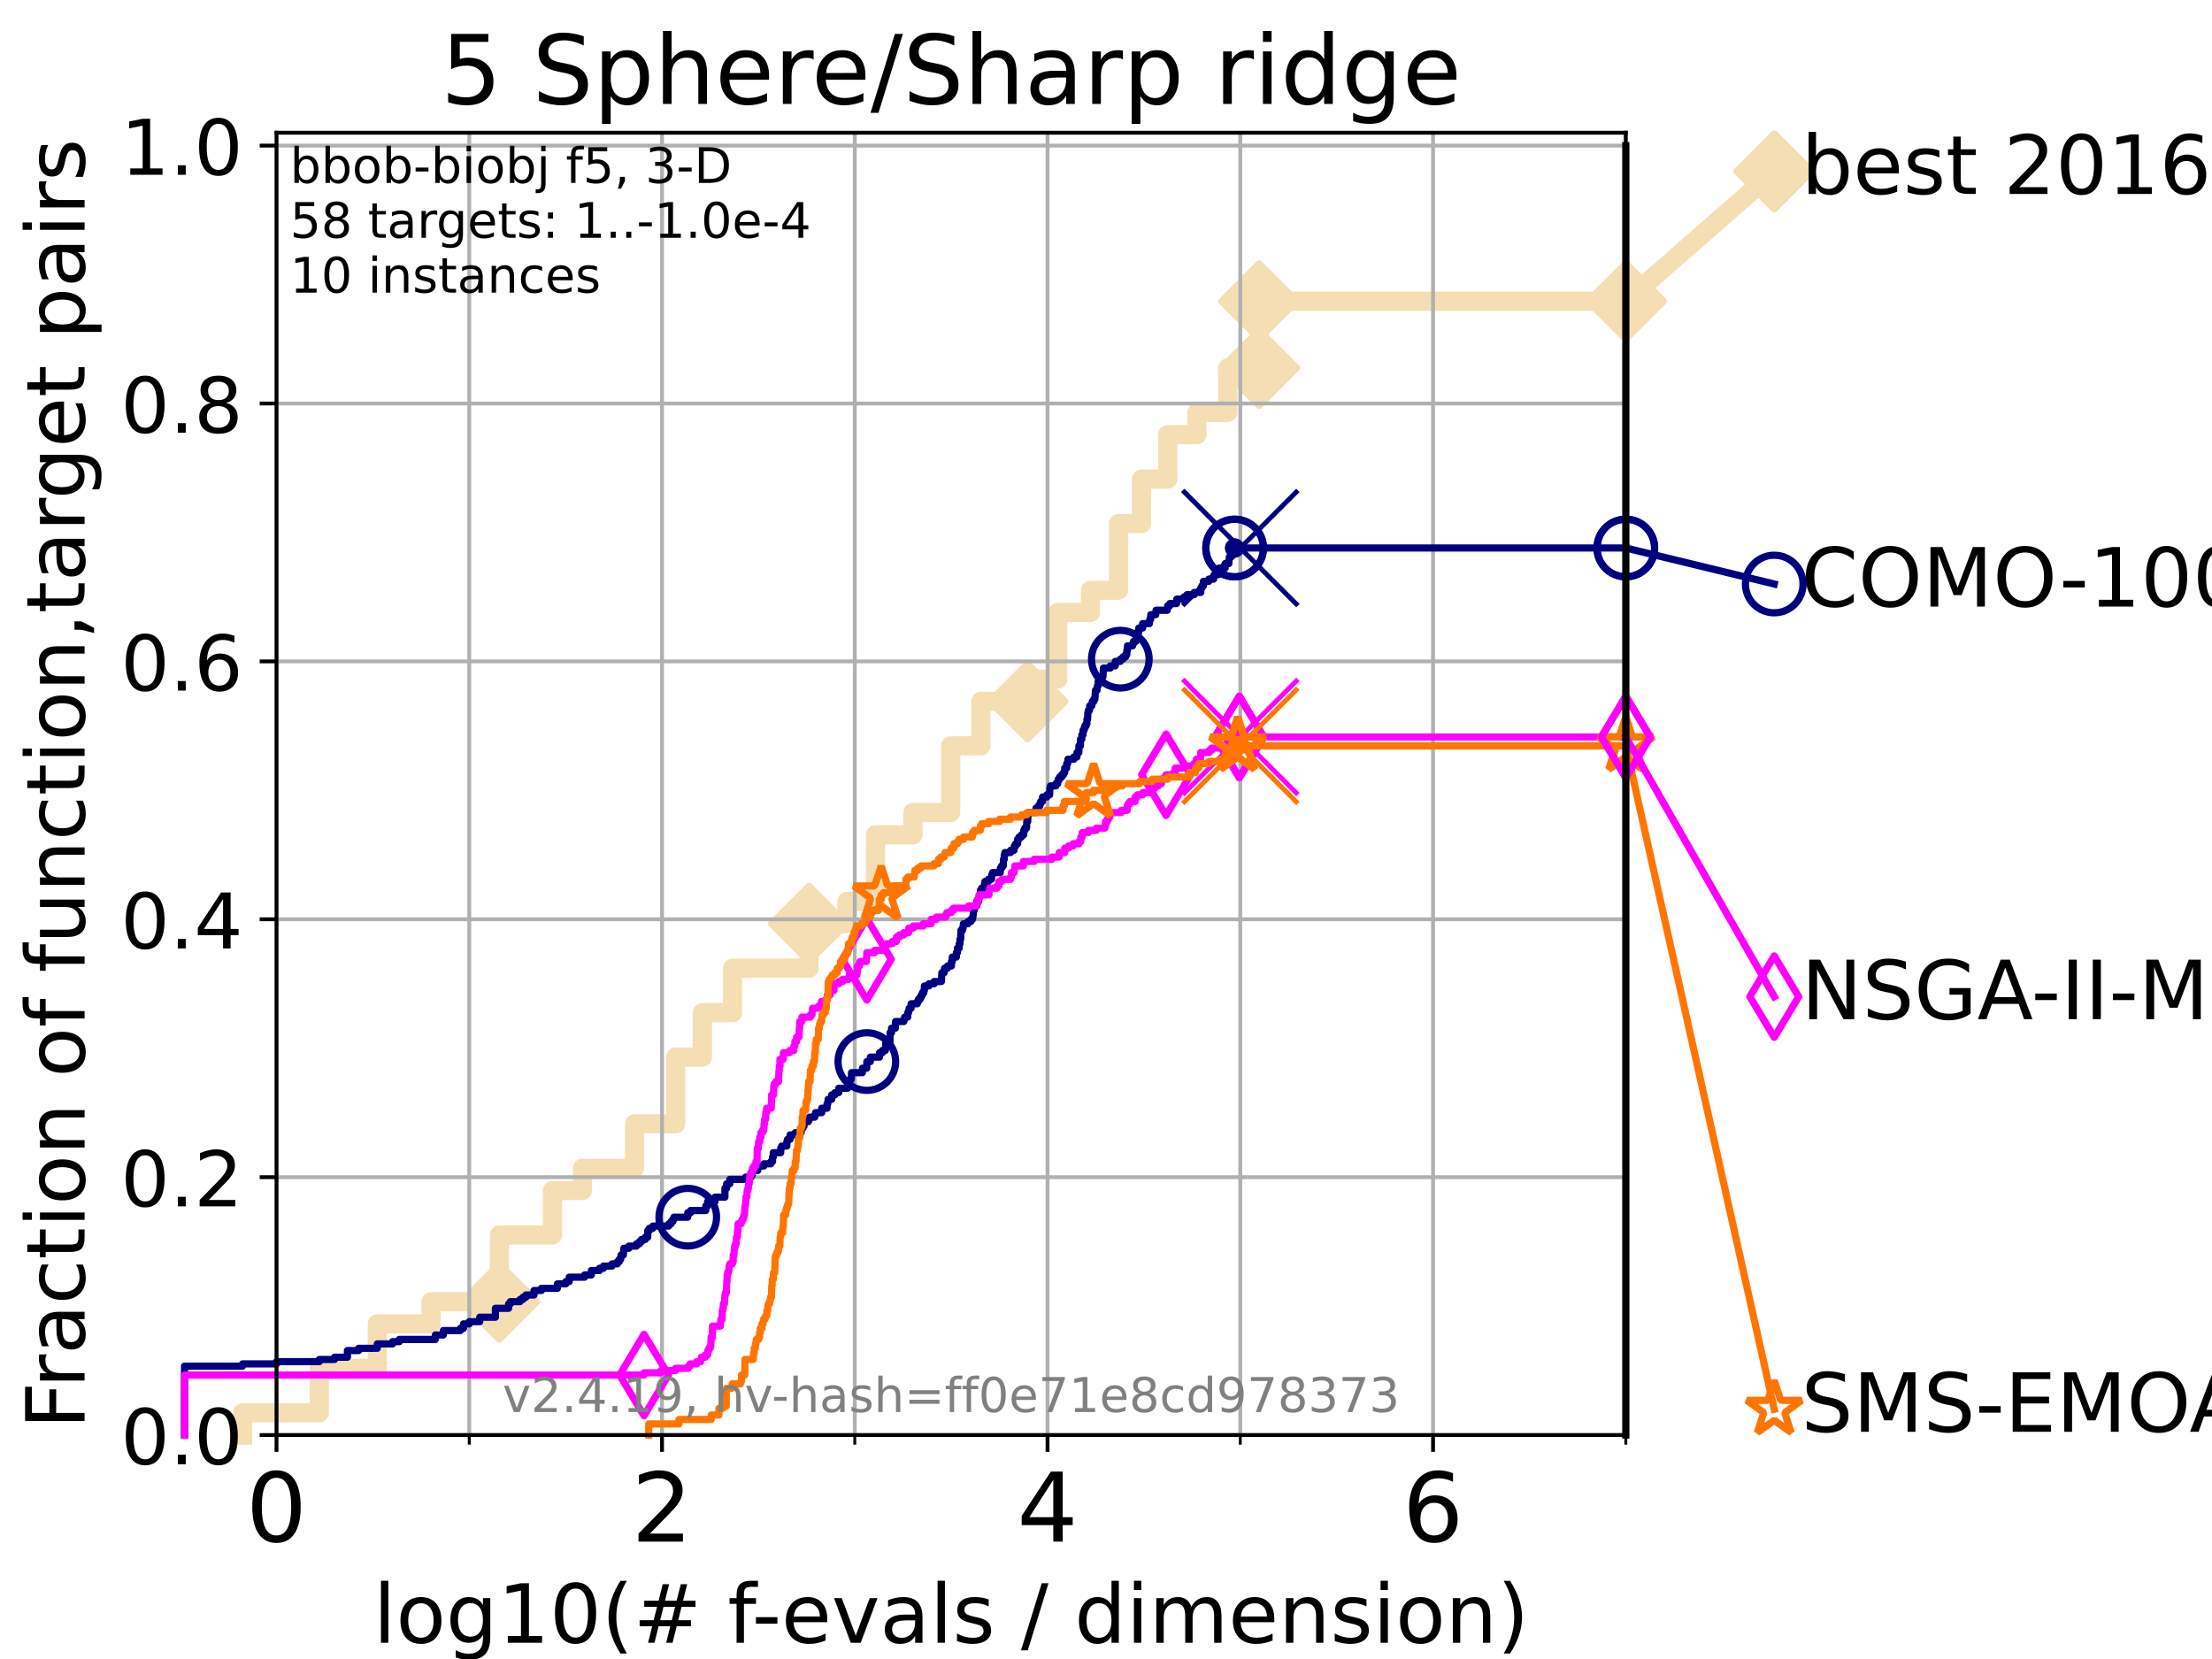 <?xml version="1.0" encoding="utf-8" standalone="no"?>
<!DOCTYPE svg PUBLIC "-//W3C//DTD SVG 1.1//EN"
  "http://www.w3.org/Graphics/SVG/1.1/DTD/svg11.dtd">
<!-- Created with matplotlib (https://matplotlib.org/) -->
<svg height="345.6pt" version="1.1" viewBox="0 0 460.8 345.6" width="460.8pt" xmlns="http://www.w3.org/2000/svg" xmlns:xlink="http://www.w3.org/1999/xlink">
 <defs>
  <style type="text/css">*{stroke-linecap:butt;stroke-linejoin:round;}</style>
 </defs>
 <g id="figure_1">
  <g id="patch_1">
   <path d="M 0 345.6 
L 460.8 345.6 
L 460.8 0 
L 0 0 
z
" style="fill:#ffffff;"/>
  </g>
  <g id="axes_1">
   <g id="patch_2">
    <path d="M 57.6 298.944 
L 338.688 298.944 
L 338.688 27.648 
L 57.6 27.648 
z
" style="fill:#ffffff;"/>
   </g>
   <g id="line2d_1">
    <path d="M 50.529 298.944 
L 50.529 294.313 
L 66.508 294.313 
L 66.508 285.05 
L 78.596 285.05 
L 78.596 275.788 
L 89.79 275.788 
L 89.79 271.157 
L 104.034 271.157 
L 104.034 257.263 
L 115.077 257.263 
L 115.077 248.001 
L 121.34 248.001 
L 121.34 243.37 
L 132.182 243.37 
L 132.182 234.107 
L 140.748 234.107 
L 140.748 220.214 
L 146.324 220.214 
L 146.324 210.951 
L 152.612 210.951 
L 152.612 201.689 
L 168.526 201.689 
L 168.526 192.426 
L 176.434 192.426 
L 176.434 187.795 
L 182.38 187.795 
L 182.38 173.901 
L 190.189 173.901 
L 190.189 169.27 
L 198.047 169.27 
L 198.047 155.377 
L 204.327 155.377 
L 204.327 146.114 
L 214.058 146.114 
L 214.058 141.483 
L 220.348 141.483 
L 220.348 127.589 
L 227.159 127.589 
L 227.159 122.958 
L 233.029 122.958 
L 233.029 109.065 
L 237.79 109.065 
L 237.79 99.802 
L 243.266 99.802 
L 243.266 90.54 
L 249.36 90.54 
L 249.36 85.909 
L 255.769 85.909 
L 255.769 76.646 
L 262.298 76.646 
L 262.298 62.753 
L 338.688 62.753 
" style="fill:none;stroke:#f5deb3;stroke-linecap:square;stroke-width:4;"/>
   </g>
   <g id="line2d_2">
    <defs>
     <path d="M 0 7.778 
L 7.778 0 
L 0 -7.778 
L -7.778 0 
z
" id="m874236f571" style="stroke:#f5deb3;stroke-linejoin:miter;stroke-width:1.5;"/>
    </defs>
    <g>
     <use style="fill:#f5deb3;stroke:#f5deb3;stroke-linejoin:miter;stroke-width:1.5;" x="104.034" xlink:href="#m874236f571" y="271.157"/>
     <use style="fill:#f5deb3;stroke:#f5deb3;stroke-linejoin:miter;stroke-width:1.5;" x="168.526" xlink:href="#m874236f571" y="192.426"/>
     <use style="fill:#f5deb3;stroke:#f5deb3;stroke-linejoin:miter;stroke-width:1.5;" x="214.058" xlink:href="#m874236f571" y="146.114"/>
     <use style="fill:#f5deb3;stroke:#f5deb3;stroke-linejoin:miter;stroke-width:1.5;" x="262.298" xlink:href="#m874236f571" y="76.646"/>
     <use style="fill:#f5deb3;stroke:#f5deb3;stroke-linejoin:miter;stroke-width:1.5;" x="262.298" xlink:href="#m874236f571" y="62.753"/>
     <use style="fill:#f5deb3;stroke:#f5deb3;stroke-linejoin:miter;stroke-width:1.5;" x="338.688" xlink:href="#m874236f571" y="62.753"/>
    </g>
   </g>
   <g id="line2d_3">
    <path style="fill:none;stroke:#f5deb3;stroke-linecap:square;stroke-width:4;"/>
    <g/>
   </g>
   <g id="line2d_4">
    <path d="M 338.688 62.753 
L 369.608 35.706 
" style="fill:none;stroke:#f5deb3;stroke-linecap:square;stroke-width:4;"/>
    <g>
     <use style="fill:#f5deb3;stroke:#f5deb3;stroke-linejoin:miter;stroke-width:1.5;" x="338.688" xlink:href="#m874236f571" y="62.753"/>
     <use style="fill:#f5deb3;stroke:#f5deb3;stroke-linejoin:miter;stroke-width:1.5;" x="369.608" xlink:href="#m874236f571" y="35.706"/>
    </g>
   </g>
   <g id="matplotlib.axis_1">
    <g id="xtick_1">
     <g id="line2d_5">
      <path clip-path="url(#p7846a33196)" d="M 57.6 298.944 
L 57.6 27.648 
" style="fill:none;stroke:#b0b0b0;stroke-linecap:square;stroke-width:0.8;"/>
     </g>
     <g id="line2d_6">
      <defs>
       <path d="M 0 0 
L 0 3.5 
" id="m7e2249b1e0" style="stroke:#000000;stroke-width:0.8;"/>
      </defs>
      <g>
       <use style="stroke:#000000;stroke-width:0.8;" x="57.6" xlink:href="#m7e2249b1e0" y="298.944"/>
      </g>
     </g>
     <g id="text_1">
      <!-- 0 -->
      <g transform="translate(51.237 321.141)scale(0.2 -0.2)">
       <defs>
        <path d="M 31.781 66.406 
Q 24.172 66.406 20.328 58.906 
Q 16.5 51.422 16.5 36.375 
Q 16.5 21.391 20.328 13.891 
Q 24.172 6.391 31.781 6.391 
Q 39.453 6.391 43.281 13.891 
Q 47.125 21.391 47.125 36.375 
Q 47.125 51.422 43.281 58.906 
Q 39.453 66.406 31.781 66.406 
z
M 31.781 74.219 
Q 44.047 74.219 50.516 64.516 
Q 56.984 54.828 56.984 36.375 
Q 56.984 17.969 50.516 8.266 
Q 44.047 -1.422 31.781 -1.422 
Q 19.531 -1.422 13.062 8.266 
Q 6.594 17.969 6.594 36.375 
Q 6.594 54.828 13.062 64.516 
Q 19.531 74.219 31.781 74.219 
z
" id="DejaVuSans-48"/>
       </defs>
       <use xlink:href="#DejaVuSans-48"/>
      </g>
     </g>
    </g>
    <g id="xtick_2">
     <g id="line2d_7">
      <path clip-path="url(#p7846a33196)" d="M 137.911 298.944 
L 137.911 27.648 
" style="fill:none;stroke:#b0b0b0;stroke-linecap:square;stroke-width:0.8;"/>
     </g>
     <g id="line2d_8">
      <g>
       <use style="stroke:#000000;stroke-width:0.8;" x="137.911" xlink:href="#m7e2249b1e0" y="298.944"/>
      </g>
     </g>
     <g id="text_2">
      <!-- 2 -->
      <g transform="translate(131.548 321.141)scale(0.2 -0.2)">
       <defs>
        <path d="M 19.188 8.297 
L 53.609 8.297 
L 53.609 0 
L 7.328 0 
L 7.328 8.297 
Q 12.938 14.109 22.625 23.891 
Q 32.328 33.688 34.812 36.531 
Q 39.547 41.844 41.422 45.531 
Q 43.312 49.219 43.312 52.781 
Q 43.312 58.594 39.234 62.25 
Q 35.156 65.922 28.609 65.922 
Q 23.969 65.922 18.812 64.312 
Q 13.672 62.703 7.812 59.422 
L 7.812 69.391 
Q 13.766 71.781 18.938 73 
Q 24.125 74.219 28.422 74.219 
Q 39.75 74.219 46.484 68.547 
Q 53.219 62.891 53.219 53.422 
Q 53.219 48.922 51.531 44.891 
Q 49.859 40.875 45.406 35.406 
Q 44.188 33.984 37.641 27.219 
Q 31.109 20.453 19.188 8.297 
z
" id="DejaVuSans-50"/>
       </defs>
       <use xlink:href="#DejaVuSans-50"/>
      </g>
     </g>
    </g>
    <g id="xtick_3">
     <g id="line2d_9">
      <path clip-path="url(#p7846a33196)" d="M 218.222 298.944 
L 218.222 27.648 
" style="fill:none;stroke:#b0b0b0;stroke-linecap:square;stroke-width:0.8;"/>
     </g>
     <g id="line2d_10">
      <g>
       <use style="stroke:#000000;stroke-width:0.8;" x="218.222" xlink:href="#m7e2249b1e0" y="298.944"/>
      </g>
     </g>
     <g id="text_3">
      <!-- 4 -->
      <g transform="translate(211.859 321.141)scale(0.2 -0.2)">
       <defs>
        <path d="M 37.797 64.312 
L 12.891 25.391 
L 37.797 25.391 
z
M 35.203 72.906 
L 47.609 72.906 
L 47.609 25.391 
L 58.016 25.391 
L 58.016 17.188 
L 47.609 17.188 
L 47.609 0 
L 37.797 0 
L 37.797 17.188 
L 4.891 17.188 
L 4.891 26.703 
z
" id="DejaVuSans-52"/>
       </defs>
       <use xlink:href="#DejaVuSans-52"/>
      </g>
     </g>
    </g>
    <g id="xtick_4">
     <g id="line2d_11">
      <path clip-path="url(#p7846a33196)" d="M 298.533 298.944 
L 298.533 27.648 
" style="fill:none;stroke:#b0b0b0;stroke-linecap:square;stroke-width:0.8;"/>
     </g>
     <g id="line2d_12">
      <g>
       <use style="stroke:#000000;stroke-width:0.8;" x="298.533" xlink:href="#m7e2249b1e0" y="298.944"/>
      </g>
     </g>
     <g id="text_4">
      <!-- 6 -->
      <g transform="translate(292.17 321.141)scale(0.2 -0.2)">
       <defs>
        <path d="M 33.016 40.375 
Q 26.375 40.375 22.484 35.828 
Q 18.609 31.297 18.609 23.391 
Q 18.609 15.531 22.484 10.953 
Q 26.375 6.391 33.016 6.391 
Q 39.656 6.391 43.531 10.953 
Q 47.406 15.531 47.406 23.391 
Q 47.406 31.297 43.531 35.828 
Q 39.656 40.375 33.016 40.375 
z
M 52.594 71.297 
L 52.594 62.312 
Q 48.875 64.062 45.094 64.984 
Q 41.312 65.922 37.594 65.922 
Q 27.828 65.922 22.672 59.328 
Q 17.531 52.734 16.797 39.406 
Q 19.672 43.656 24.016 45.922 
Q 28.375 48.188 33.594 48.188 
Q 44.578 48.188 50.953 41.516 
Q 57.328 34.859 57.328 23.391 
Q 57.328 12.156 50.688 5.359 
Q 44.047 -1.422 33.016 -1.422 
Q 20.359 -1.422 13.672 8.266 
Q 6.984 17.969 6.984 36.375 
Q 6.984 53.656 15.188 63.938 
Q 23.391 74.219 37.203 74.219 
Q 40.922 74.219 44.703 73.484 
Q 48.484 72.75 52.594 71.297 
z
" id="DejaVuSans-54"/>
       </defs>
       <use xlink:href="#DejaVuSans-54"/>
      </g>
     </g>
    </g>
    <g id="xtick_5">
     <g id="line2d_13">
      <path clip-path="url(#p7846a33196)" d="M 97.755 298.944 
L 97.755 27.648 
" style="fill:none;stroke:#b0b0b0;stroke-linecap:square;stroke-width:0.8;"/>
     </g>
     <g id="line2d_14">
      <defs>
       <path d="M 0 0 
L 0 2 
" id="m16adf44f02" style="stroke:#000000;stroke-width:0.6;"/>
      </defs>
      <g>
       <use style="stroke:#000000;stroke-width:0.6;" x="97.755" xlink:href="#m16adf44f02" y="298.944"/>
      </g>
     </g>
    </g>
    <g id="xtick_6">
     <g id="line2d_15">
      <path clip-path="url(#p7846a33196)" d="M 178.066 298.944 
L 178.066 27.648 
" style="fill:none;stroke:#b0b0b0;stroke-linecap:square;stroke-width:0.8;"/>
     </g>
     <g id="line2d_16">
      <g>
       <use style="stroke:#000000;stroke-width:0.6;" x="178.066" xlink:href="#m16adf44f02" y="298.944"/>
      </g>
     </g>
    </g>
    <g id="xtick_7">
     <g id="line2d_17">
      <path clip-path="url(#p7846a33196)" d="M 258.377 298.944 
L 258.377 27.648 
" style="fill:none;stroke:#b0b0b0;stroke-linecap:square;stroke-width:0.8;"/>
     </g>
     <g id="line2d_18">
      <g>
       <use style="stroke:#000000;stroke-width:0.6;" x="258.377" xlink:href="#m16adf44f02" y="298.944"/>
      </g>
     </g>
    </g>
    <g id="xtick_8">
     <g id="line2d_19">
      <path clip-path="url(#p7846a33196)" d="M 338.688 298.944 
L 338.688 27.648 
" style="fill:none;stroke:#b0b0b0;stroke-linecap:square;stroke-width:0.8;"/>
     </g>
     <g id="line2d_20">
      <g>
       <use style="stroke:#000000;stroke-width:0.6;" x="338.688" xlink:href="#m16adf44f02" y="298.944"/>
      </g>
     </g>
    </g>
    <g id="text_5">
     <!-- log10(# f-evals / dimension) -->
     <g transform="translate(77.764 342.218)scale(0.17 -0.17)">
      <defs>
       <path d="M 9.422 75.984 
L 18.406 75.984 
L 18.406 0 
L 9.422 0 
z
" id="DejaVuSans-108"/>
       <path d="M 30.609 48.391 
Q 23.391 48.391 19.188 42.75 
Q 14.984 37.109 14.984 27.297 
Q 14.984 17.484 19.156 11.844 
Q 23.344 6.203 30.609 6.203 
Q 37.797 6.203 41.984 11.859 
Q 46.188 17.531 46.188 27.297 
Q 46.188 37.016 41.984 42.703 
Q 37.797 48.391 30.609 48.391 
z
M 30.609 56 
Q 42.328 56 49.016 48.375 
Q 55.719 40.766 55.719 27.297 
Q 55.719 13.875 49.016 6.219 
Q 42.328 -1.422 30.609 -1.422 
Q 18.844 -1.422 12.172 6.219 
Q 5.516 13.875 5.516 27.297 
Q 5.516 40.766 12.172 48.375 
Q 18.844 56 30.609 56 
z
" id="DejaVuSans-111"/>
       <path d="M 45.406 27.984 
Q 45.406 37.75 41.375 43.109 
Q 37.359 48.484 30.078 48.484 
Q 22.859 48.484 18.828 43.109 
Q 14.797 37.75 14.797 27.984 
Q 14.797 18.266 18.828 12.891 
Q 22.859 7.516 30.078 7.516 
Q 37.359 7.516 41.375 12.891 
Q 45.406 18.266 45.406 27.984 
z
M 54.391 6.781 
Q 54.391 -7.172 48.188 -13.984 
Q 42 -20.797 29.203 -20.797 
Q 24.469 -20.797 20.266 -20.094 
Q 16.062 -19.391 12.109 -17.922 
L 12.109 -9.188 
Q 16.062 -11.328 19.922 -12.344 
Q 23.781 -13.375 27.781 -13.375 
Q 36.625 -13.375 41.016 -8.766 
Q 45.406 -4.156 45.406 5.172 
L 45.406 9.625 
Q 42.625 4.781 38.281 2.391 
Q 33.938 0 27.875 0 
Q 17.828 0 11.672 7.656 
Q 5.516 15.328 5.516 27.984 
Q 5.516 40.672 11.672 48.328 
Q 17.828 56 27.875 56 
Q 33.938 56 38.281 53.609 
Q 42.625 51.219 45.406 46.391 
L 45.406 54.688 
L 54.391 54.688 
z
" id="DejaVuSans-103"/>
       <path d="M 12.406 8.297 
L 28.516 8.297 
L 28.516 63.922 
L 10.984 60.406 
L 10.984 69.391 
L 28.422 72.906 
L 38.281 72.906 
L 38.281 8.297 
L 54.391 8.297 
L 54.391 0 
L 12.406 0 
z
" id="DejaVuSans-49"/>
       <path d="M 31 75.875 
Q 24.469 64.656 21.281 53.656 
Q 18.109 42.672 18.109 31.391 
Q 18.109 20.125 21.312 9.062 
Q 24.516 -2 31 -13.188 
L 23.188 -13.188 
Q 15.875 -1.703 12.234 9.375 
Q 8.594 20.453 8.594 31.391 
Q 8.594 42.281 12.203 53.312 
Q 15.828 64.359 23.188 75.875 
z
" id="DejaVuSans-40"/>
       <path d="M 51.125 44 
L 36.922 44 
L 32.812 27.688 
L 47.125 27.688 
z
M 43.797 71.781 
L 38.719 51.516 
L 52.984 51.516 
L 58.109 71.781 
L 65.922 71.781 
L 60.891 51.516 
L 76.125 51.516 
L 76.125 44 
L 58.984 44 
L 54.984 27.688 
L 70.516 27.688 
L 70.516 20.219 
L 53.078 20.219 
L 48 0 
L 40.188 0 
L 45.219 20.219 
L 30.906 20.219 
L 25.875 0 
L 18.016 0 
L 23.094 20.219 
L 7.719 20.219 
L 7.719 27.688 
L 24.906 27.688 
L 29 44 
L 13.281 44 
L 13.281 51.516 
L 30.906 51.516 
L 35.891 71.781 
z
" id="DejaVuSans-35"/>
       <path id="DejaVuSans-32"/>
       <path d="M 37.109 75.984 
L 37.109 68.5 
L 28.516 68.5 
Q 23.688 68.5 21.797 66.547 
Q 19.922 64.594 19.922 59.516 
L 19.922 54.688 
L 34.719 54.688 
L 34.719 47.703 
L 19.922 47.703 
L 19.922 0 
L 10.891 0 
L 10.891 47.703 
L 2.297 47.703 
L 2.297 54.688 
L 10.891 54.688 
L 10.891 58.5 
Q 10.891 67.625 15.141 71.797 
Q 19.391 75.984 28.609 75.984 
z
" id="DejaVuSans-102"/>
       <path d="M 4.891 31.391 
L 31.203 31.391 
L 31.203 23.391 
L 4.891 23.391 
z
" id="DejaVuSans-45"/>
       <path d="M 56.203 29.594 
L 56.203 25.203 
L 14.891 25.203 
Q 15.484 15.922 20.484 11.062 
Q 25.484 6.203 34.422 6.203 
Q 39.594 6.203 44.453 7.469 
Q 49.312 8.734 54.109 11.281 
L 54.109 2.781 
Q 49.266 0.734 44.188 -0.344 
Q 39.109 -1.422 33.891 -1.422 
Q 20.797 -1.422 13.156 6.188 
Q 5.516 13.812 5.516 26.812 
Q 5.516 40.234 12.766 48.109 
Q 20.016 56 32.328 56 
Q 43.359 56 49.781 48.891 
Q 56.203 41.797 56.203 29.594 
z
M 47.219 32.234 
Q 47.125 39.594 43.094 43.984 
Q 39.062 48.391 32.422 48.391 
Q 24.906 48.391 20.391 44.141 
Q 15.875 39.891 15.188 32.172 
z
" id="DejaVuSans-101"/>
       <path d="M 2.984 54.688 
L 12.5 54.688 
L 29.594 8.797 
L 46.688 54.688 
L 56.203 54.688 
L 35.688 0 
L 23.484 0 
z
" id="DejaVuSans-118"/>
       <path d="M 34.281 27.484 
Q 23.391 27.484 19.188 25 
Q 14.984 22.516 14.984 16.5 
Q 14.984 11.719 18.141 8.906 
Q 21.297 6.109 26.703 6.109 
Q 34.188 6.109 38.703 11.406 
Q 43.219 16.703 43.219 25.484 
L 43.219 27.484 
z
M 52.203 31.203 
L 52.203 0 
L 43.219 0 
L 43.219 8.297 
Q 40.141 3.328 35.547 0.953 
Q 30.953 -1.422 24.312 -1.422 
Q 15.922 -1.422 10.953 3.297 
Q 6 8.016 6 15.922 
Q 6 25.141 12.172 29.828 
Q 18.359 34.516 30.609 34.516 
L 43.219 34.516 
L 43.219 35.406 
Q 43.219 41.609 39.141 45 
Q 35.062 48.391 27.688 48.391 
Q 23 48.391 18.547 47.266 
Q 14.109 46.141 10.016 43.891 
L 10.016 52.203 
Q 14.938 54.109 19.578 55.047 
Q 24.219 56 28.609 56 
Q 40.484 56 46.344 49.844 
Q 52.203 43.703 52.203 31.203 
z
" id="DejaVuSans-97"/>
       <path d="M 44.281 53.078 
L 44.281 44.578 
Q 40.484 46.531 36.375 47.5 
Q 32.281 48.484 27.875 48.484 
Q 21.188 48.484 17.844 46.438 
Q 14.5 44.391 14.5 40.281 
Q 14.5 37.156 16.891 35.375 
Q 19.281 33.594 26.516 31.984 
L 29.594 31.297 
Q 39.156 29.25 43.188 25.516 
Q 47.219 21.781 47.219 15.094 
Q 47.219 7.469 41.188 3.016 
Q 35.156 -1.422 24.609 -1.422 
Q 20.219 -1.422 15.453 -0.562 
Q 10.688 0.297 5.422 2 
L 5.422 11.281 
Q 10.406 8.688 15.234 7.391 
Q 20.062 6.109 24.812 6.109 
Q 31.156 6.109 34.562 8.281 
Q 37.984 10.453 37.984 14.406 
Q 37.984 18.062 35.516 20.016 
Q 33.062 21.969 24.703 23.781 
L 21.578 24.516 
Q 13.234 26.266 9.516 29.906 
Q 5.812 33.547 5.812 39.891 
Q 5.812 47.609 11.281 51.797 
Q 16.75 56 26.812 56 
Q 31.781 56 36.172 55.266 
Q 40.578 54.547 44.281 53.078 
z
" id="DejaVuSans-115"/>
       <path d="M 25.391 72.906 
L 33.688 72.906 
L 8.297 -9.281 
L 0 -9.281 
z
" id="DejaVuSans-47"/>
       <path d="M 45.406 46.391 
L 45.406 75.984 
L 54.391 75.984 
L 54.391 0 
L 45.406 0 
L 45.406 8.203 
Q 42.578 3.328 38.25 0.953 
Q 33.938 -1.422 27.875 -1.422 
Q 17.969 -1.422 11.734 6.484 
Q 5.516 14.406 5.516 27.297 
Q 5.516 40.188 11.734 48.094 
Q 17.969 56 27.875 56 
Q 33.938 56 38.25 53.625 
Q 42.578 51.266 45.406 46.391 
z
M 14.797 27.297 
Q 14.797 17.391 18.875 11.75 
Q 22.953 6.109 30.078 6.109 
Q 37.203 6.109 41.297 11.75 
Q 45.406 17.391 45.406 27.297 
Q 45.406 37.203 41.297 42.844 
Q 37.203 48.484 30.078 48.484 
Q 22.953 48.484 18.875 42.844 
Q 14.797 37.203 14.797 27.297 
z
" id="DejaVuSans-100"/>
       <path d="M 9.422 54.688 
L 18.406 54.688 
L 18.406 0 
L 9.422 0 
z
M 9.422 75.984 
L 18.406 75.984 
L 18.406 64.594 
L 9.422 64.594 
z
" id="DejaVuSans-105"/>
       <path d="M 52 44.188 
Q 55.375 50.25 60.062 53.125 
Q 64.75 56 71.094 56 
Q 79.641 56 84.281 50.016 
Q 88.922 44.047 88.922 33.016 
L 88.922 0 
L 79.891 0 
L 79.891 32.719 
Q 79.891 40.578 77.094 44.375 
Q 74.312 48.188 68.609 48.188 
Q 61.625 48.188 57.562 43.547 
Q 53.516 38.922 53.516 30.906 
L 53.516 0 
L 44.484 0 
L 44.484 32.719 
Q 44.484 40.625 41.703 44.406 
Q 38.922 48.188 33.109 48.188 
Q 26.219 48.188 22.156 43.531 
Q 18.109 38.875 18.109 30.906 
L 18.109 0 
L 9.078 0 
L 9.078 54.688 
L 18.109 54.688 
L 18.109 46.188 
Q 21.188 51.219 25.484 53.609 
Q 29.781 56 35.688 56 
Q 41.656 56 45.828 52.969 
Q 50 49.953 52 44.188 
z
" id="DejaVuSans-109"/>
       <path d="M 54.891 33.016 
L 54.891 0 
L 45.906 0 
L 45.906 32.719 
Q 45.906 40.484 42.875 44.328 
Q 39.844 48.188 33.797 48.188 
Q 26.516 48.188 22.312 43.547 
Q 18.109 38.922 18.109 30.906 
L 18.109 0 
L 9.078 0 
L 9.078 54.688 
L 18.109 54.688 
L 18.109 46.188 
Q 21.344 51.125 25.703 53.562 
Q 30.078 56 35.797 56 
Q 45.219 56 50.047 50.172 
Q 54.891 44.344 54.891 33.016 
z
" id="DejaVuSans-110"/>
       <path d="M 8.016 75.875 
L 15.828 75.875 
Q 23.141 64.359 26.781 53.312 
Q 30.422 42.281 30.422 31.391 
Q 30.422 20.453 26.781 9.375 
Q 23.141 -1.703 15.828 -13.188 
L 8.016 -13.188 
Q 14.5 -2 17.703 9.062 
Q 20.906 20.125 20.906 31.391 
Q 20.906 42.672 17.703 53.656 
Q 14.5 64.656 8.016 75.875 
z
" id="DejaVuSans-41"/>
      </defs>
      <use xlink:href="#DejaVuSans-108"/>
      <use x="27.783" xlink:href="#DejaVuSans-111"/>
      <use x="88.965" xlink:href="#DejaVuSans-103"/>
      <use x="152.441" xlink:href="#DejaVuSans-49"/>
      <use x="216.064" xlink:href="#DejaVuSans-48"/>
      <use x="279.688" xlink:href="#DejaVuSans-40"/>
      <use x="318.701" xlink:href="#DejaVuSans-35"/>
      <use x="402.49" xlink:href="#DejaVuSans-32"/>
      <use x="434.277" xlink:href="#DejaVuSans-102"/>
      <use x="463.982" xlink:href="#DejaVuSans-45"/>
      <use x="500.066" xlink:href="#DejaVuSans-101"/>
      <use x="561.59" xlink:href="#DejaVuSans-118"/>
      <use x="620.77" xlink:href="#DejaVuSans-97"/>
      <use x="682.049" xlink:href="#DejaVuSans-108"/>
      <use x="709.832" xlink:href="#DejaVuSans-115"/>
      <use x="761.932" xlink:href="#DejaVuSans-32"/>
      <use x="793.719" xlink:href="#DejaVuSans-47"/>
      <use x="827.41" xlink:href="#DejaVuSans-32"/>
      <use x="859.197" xlink:href="#DejaVuSans-100"/>
      <use x="922.674" xlink:href="#DejaVuSans-105"/>
      <use x="950.457" xlink:href="#DejaVuSans-109"/>
      <use x="1047.869" xlink:href="#DejaVuSans-101"/>
      <use x="1109.393" xlink:href="#DejaVuSans-110"/>
      <use x="1172.771" xlink:href="#DejaVuSans-115"/>
      <use x="1224.871" xlink:href="#DejaVuSans-105"/>
      <use x="1252.654" xlink:href="#DejaVuSans-111"/>
      <use x="1313.836" xlink:href="#DejaVuSans-110"/>
      <use x="1377.215" xlink:href="#DejaVuSans-41"/>
     </g>
    </g>
   </g>
   <g id="matplotlib.axis_2">
    <g id="ytick_1">
     <g id="line2d_21">
      <path clip-path="url(#p7846a33196)" d="M 57.6 298.944 
L 338.688 298.944 
" style="fill:none;stroke:#b0b0b0;stroke-linecap:square;stroke-width:0.8;"/>
     </g>
     <g id="line2d_22">
      <defs>
       <path d="M 0 0 
L -3.5 0 
" id="mce5def1320" style="stroke:#000000;stroke-width:0.8;"/>
      </defs>
      <g>
       <use style="stroke:#000000;stroke-width:0.8;" x="57.6" xlink:href="#mce5def1320" y="298.944"/>
      </g>
     </g>
     <g id="text_6">
      <!-- 0.0 -->
      <g transform="translate(25.155 305.023)scale(0.16 -0.16)">
       <defs>
        <path d="M 10.688 12.406 
L 21 12.406 
L 21 0 
L 10.688 0 
z
" id="DejaVuSans-46"/>
       </defs>
       <use xlink:href="#DejaVuSans-48"/>
       <use x="63.623" xlink:href="#DejaVuSans-46"/>
       <use x="95.41" xlink:href="#DejaVuSans-48"/>
      </g>
     </g>
    </g>
    <g id="ytick_2">
     <g id="line2d_23">
      <path clip-path="url(#p7846a33196)" d="M 57.6 245.222 
L 338.688 245.222 
" style="fill:none;stroke:#b0b0b0;stroke-linecap:square;stroke-width:0.8;"/>
     </g>
     <g id="line2d_24">
      <g>
       <use style="stroke:#000000;stroke-width:0.8;" x="57.6" xlink:href="#mce5def1320" y="245.222"/>
      </g>
     </g>
     <g id="text_7">
      <!-- 0.2 -->
      <g transform="translate(25.155 251.301)scale(0.16 -0.16)">
       <use xlink:href="#DejaVuSans-48"/>
       <use x="63.623" xlink:href="#DejaVuSans-46"/>
       <use x="95.41" xlink:href="#DejaVuSans-50"/>
      </g>
     </g>
    </g>
    <g id="ytick_3">
     <g id="line2d_25">
      <path clip-path="url(#p7846a33196)" d="M 57.6 191.5 
L 338.688 191.5 
" style="fill:none;stroke:#b0b0b0;stroke-linecap:square;stroke-width:0.8;"/>
     </g>
     <g id="line2d_26">
      <g>
       <use style="stroke:#000000;stroke-width:0.8;" x="57.6" xlink:href="#mce5def1320" y="191.5"/>
      </g>
     </g>
     <g id="text_8">
      <!-- 0.4 -->
      <g transform="translate(25.155 197.579)scale(0.16 -0.16)">
       <use xlink:href="#DejaVuSans-48"/>
       <use x="63.623" xlink:href="#DejaVuSans-46"/>
       <use x="95.41" xlink:href="#DejaVuSans-52"/>
      </g>
     </g>
    </g>
    <g id="ytick_4">
     <g id="line2d_27">
      <path clip-path="url(#p7846a33196)" d="M 57.6 137.778 
L 338.688 137.778 
" style="fill:none;stroke:#b0b0b0;stroke-linecap:square;stroke-width:0.8;"/>
     </g>
     <g id="line2d_28">
      <g>
       <use style="stroke:#000000;stroke-width:0.8;" x="57.6" xlink:href="#mce5def1320" y="137.778"/>
      </g>
     </g>
     <g id="text_9">
      <!-- 0.6 -->
      <g transform="translate(25.155 143.857)scale(0.16 -0.16)">
       <use xlink:href="#DejaVuSans-48"/>
       <use x="63.623" xlink:href="#DejaVuSans-46"/>
       <use x="95.41" xlink:href="#DejaVuSans-54"/>
      </g>
     </g>
    </g>
    <g id="ytick_5">
     <g id="line2d_29">
      <path clip-path="url(#p7846a33196)" d="M 57.6 84.056 
L 338.688 84.056 
" style="fill:none;stroke:#b0b0b0;stroke-linecap:square;stroke-width:0.8;"/>
     </g>
     <g id="line2d_30">
      <g>
       <use style="stroke:#000000;stroke-width:0.8;" x="57.6" xlink:href="#mce5def1320" y="84.056"/>
      </g>
     </g>
     <g id="text_10">
      <!-- 0.8 -->
      <g transform="translate(25.155 90.135)scale(0.16 -0.16)">
       <defs>
        <path d="M 31.781 34.625 
Q 24.75 34.625 20.719 30.859 
Q 16.703 27.094 16.703 20.516 
Q 16.703 13.922 20.719 10.156 
Q 24.75 6.391 31.781 6.391 
Q 38.812 6.391 42.859 10.172 
Q 46.922 13.969 46.922 20.516 
Q 46.922 27.094 42.891 30.859 
Q 38.875 34.625 31.781 34.625 
z
M 21.922 38.812 
Q 15.578 40.375 12.031 44.719 
Q 8.5 49.078 8.5 55.328 
Q 8.5 64.062 14.719 69.141 
Q 20.953 74.219 31.781 74.219 
Q 42.672 74.219 48.875 69.141 
Q 55.078 64.062 55.078 55.328 
Q 55.078 49.078 51.531 44.719 
Q 48 40.375 41.703 38.812 
Q 48.828 37.156 52.797 32.312 
Q 56.781 27.484 56.781 20.516 
Q 56.781 9.906 50.312 4.234 
Q 43.844 -1.422 31.781 -1.422 
Q 19.734 -1.422 13.25 4.234 
Q 6.781 9.906 6.781 20.516 
Q 6.781 27.484 10.781 32.312 
Q 14.797 37.156 21.922 38.812 
z
M 18.312 54.391 
Q 18.312 48.734 21.844 45.562 
Q 25.391 42.391 31.781 42.391 
Q 38.141 42.391 41.719 45.562 
Q 45.312 48.734 45.312 54.391 
Q 45.312 60.062 41.719 63.234 
Q 38.141 66.406 31.781 66.406 
Q 25.391 66.406 21.844 63.234 
Q 18.312 60.062 18.312 54.391 
z
" id="DejaVuSans-56"/>
       </defs>
       <use xlink:href="#DejaVuSans-48"/>
       <use x="63.623" xlink:href="#DejaVuSans-46"/>
       <use x="95.41" xlink:href="#DejaVuSans-56"/>
      </g>
     </g>
    </g>
    <g id="ytick_6">
     <g id="line2d_31">
      <path clip-path="url(#p7846a33196)" d="M 57.6 30.334 
L 338.688 30.334 
" style="fill:none;stroke:#b0b0b0;stroke-linecap:square;stroke-width:0.8;"/>
     </g>
     <g id="line2d_32">
      <g>
       <use style="stroke:#000000;stroke-width:0.8;" x="57.6" xlink:href="#mce5def1320" y="30.334"/>
      </g>
     </g>
     <g id="text_11">
      <!-- 1.0 -->
      <g transform="translate(25.155 36.413)scale(0.16 -0.16)">
       <use xlink:href="#DejaVuSans-49"/>
       <use x="63.623" xlink:href="#DejaVuSans-46"/>
       <use x="95.41" xlink:href="#DejaVuSans-48"/>
      </g>
     </g>
    </g>
    <g id="text_12">
     <!-- Fraction of function,target pairs -->
     <g transform="translate(17.62 297.681)rotate(-90)scale(0.17 -0.17)">
      <defs>
       <path d="M 9.812 72.906 
L 51.703 72.906 
L 51.703 64.594 
L 19.672 64.594 
L 19.672 43.109 
L 48.578 43.109 
L 48.578 34.812 
L 19.672 34.812 
L 19.672 0 
L 9.812 0 
z
" id="DejaVuSans-70"/>
       <path d="M 41.109 46.297 
Q 39.594 47.172 37.812 47.578 
Q 36.031 48 33.891 48 
Q 26.266 48 22.188 43.047 
Q 18.109 38.094 18.109 28.812 
L 18.109 0 
L 9.078 0 
L 9.078 54.688 
L 18.109 54.688 
L 18.109 46.188 
Q 20.953 51.172 25.484 53.578 
Q 30.031 56 36.531 56 
Q 37.453 56 38.578 55.875 
Q 39.703 55.766 41.062 55.516 
z
" id="DejaVuSans-114"/>
       <path d="M 48.781 52.594 
L 48.781 44.188 
Q 44.969 46.297 41.141 47.344 
Q 37.312 48.391 33.406 48.391 
Q 24.656 48.391 19.812 42.844 
Q 14.984 37.312 14.984 27.297 
Q 14.984 17.281 19.812 11.734 
Q 24.656 6.203 33.406 6.203 
Q 37.312 6.203 41.141 7.25 
Q 44.969 8.297 48.781 10.406 
L 48.781 2.094 
Q 45.016 0.344 40.984 -0.531 
Q 36.969 -1.422 32.422 -1.422 
Q 20.062 -1.422 12.781 6.344 
Q 5.516 14.109 5.516 27.297 
Q 5.516 40.672 12.859 48.328 
Q 20.219 56 33.016 56 
Q 37.156 56 41.109 55.141 
Q 45.062 54.297 48.781 52.594 
z
" id="DejaVuSans-99"/>
       <path d="M 18.312 70.219 
L 18.312 54.688 
L 36.812 54.688 
L 36.812 47.703 
L 18.312 47.703 
L 18.312 18.016 
Q 18.312 11.328 20.141 9.422 
Q 21.969 7.516 27.594 7.516 
L 36.812 7.516 
L 36.812 0 
L 27.594 0 
Q 17.188 0 13.234 3.875 
Q 9.281 7.766 9.281 18.016 
L 9.281 47.703 
L 2.688 47.703 
L 2.688 54.688 
L 9.281 54.688 
L 9.281 70.219 
z
" id="DejaVuSans-116"/>
       <path d="M 8.5 21.578 
L 8.5 54.688 
L 17.484 54.688 
L 17.484 21.922 
Q 17.484 14.156 20.5 10.266 
Q 23.531 6.391 29.594 6.391 
Q 36.859 6.391 41.078 11.031 
Q 45.312 15.672 45.312 23.688 
L 45.312 54.688 
L 54.297 54.688 
L 54.297 0 
L 45.312 0 
L 45.312 8.406 
Q 42.047 3.422 37.719 1 
Q 33.406 -1.422 27.688 -1.422 
Q 18.266 -1.422 13.375 4.438 
Q 8.5 10.297 8.5 21.578 
z
M 31.109 56 
z
" id="DejaVuSans-117"/>
       <path d="M 11.719 12.406 
L 22.016 12.406 
L 22.016 4 
L 14.016 -11.625 
L 7.719 -11.625 
L 11.719 4 
z
" id="DejaVuSans-44"/>
       <path d="M 18.109 8.203 
L 18.109 -20.797 
L 9.078 -20.797 
L 9.078 54.688 
L 18.109 54.688 
L 18.109 46.391 
Q 20.953 51.266 25.266 53.625 
Q 29.594 56 35.594 56 
Q 45.562 56 51.781 48.094 
Q 58.016 40.188 58.016 27.297 
Q 58.016 14.406 51.781 6.484 
Q 45.562 -1.422 35.594 -1.422 
Q 29.594 -1.422 25.266 0.953 
Q 20.953 3.328 18.109 8.203 
z
M 48.688 27.297 
Q 48.688 37.203 44.609 42.844 
Q 40.531 48.484 33.406 48.484 
Q 26.266 48.484 22.188 42.844 
Q 18.109 37.203 18.109 27.297 
Q 18.109 17.391 22.188 11.75 
Q 26.266 6.109 33.406 6.109 
Q 40.531 6.109 44.609 11.75 
Q 48.688 17.391 48.688 27.297 
z
" id="DejaVuSans-112"/>
      </defs>
      <use xlink:href="#DejaVuSans-70"/>
      <use x="50.27" xlink:href="#DejaVuSans-114"/>
      <use x="91.383" xlink:href="#DejaVuSans-97"/>
      <use x="152.662" xlink:href="#DejaVuSans-99"/>
      <use x="207.643" xlink:href="#DejaVuSans-116"/>
      <use x="246.852" xlink:href="#DejaVuSans-105"/>
      <use x="274.635" xlink:href="#DejaVuSans-111"/>
      <use x="335.816" xlink:href="#DejaVuSans-110"/>
      <use x="399.195" xlink:href="#DejaVuSans-32"/>
      <use x="430.982" xlink:href="#DejaVuSans-111"/>
      <use x="492.164" xlink:href="#DejaVuSans-102"/>
      <use x="527.369" xlink:href="#DejaVuSans-32"/>
      <use x="559.156" xlink:href="#DejaVuSans-102"/>
      <use x="594.361" xlink:href="#DejaVuSans-117"/>
      <use x="657.74" xlink:href="#DejaVuSans-110"/>
      <use x="721.119" xlink:href="#DejaVuSans-99"/>
      <use x="776.1" xlink:href="#DejaVuSans-116"/>
      <use x="815.309" xlink:href="#DejaVuSans-105"/>
      <use x="843.092" xlink:href="#DejaVuSans-111"/>
      <use x="904.273" xlink:href="#DejaVuSans-110"/>
      <use x="967.652" xlink:href="#DejaVuSans-44"/>
      <use x="999.439" xlink:href="#DejaVuSans-116"/>
      <use x="1038.648" xlink:href="#DejaVuSans-97"/>
      <use x="1099.928" xlink:href="#DejaVuSans-114"/>
      <use x="1139.291" xlink:href="#DejaVuSans-103"/>
      <use x="1202.768" xlink:href="#DejaVuSans-101"/>
      <use x="1264.291" xlink:href="#DejaVuSans-116"/>
      <use x="1303.5" xlink:href="#DejaVuSans-32"/>
      <use x="1335.287" xlink:href="#DejaVuSans-112"/>
      <use x="1398.764" xlink:href="#DejaVuSans-97"/>
      <use x="1460.043" xlink:href="#DejaVuSans-105"/>
      <use x="1487.826" xlink:href="#DejaVuSans-114"/>
      <use x="1528.939" xlink:href="#DejaVuSans-115"/>
     </g>
    </g>
   </g>
   <g id="line2d_33">
    <defs>
     <path d="M 0 1.5 
C 0.398 1.5 0.779 1.342 1.061 1.061 
C 1.342 0.779 1.5 0.398 1.5 0 
C 1.5 -0.398 1.342 -0.779 1.061 -1.061 
C 0.779 -1.342 0.398 -1.5 0 -1.5 
C -0.398 -1.5 -0.779 -1.342 -1.061 -1.061 
C -1.342 -0.779 -1.5 -0.398 -1.5 0 
C -1.5 0.398 -1.342 0.779 -1.061 1.061 
C -0.779 1.342 -0.398 1.5 0 1.5 
z
" id="m0fbb3cddc7" style="stroke:#f5deb3;"/>
    </defs>
    <g>
     <use style="fill:#f5deb3;stroke:#f5deb3;" x="262.298" xlink:href="#m0fbb3cddc7" y="62.753"/>
     <use style="fill:#f5deb3;stroke:#f5deb3;" x="262.298" xlink:href="#m0fbb3cddc7" y="62.753"/>
    </g>
   </g>
   <g id="line2d_34">
    <defs>
     <path d="M 0 1.5 
C 0.398 1.5 0.779 1.342 1.061 1.061 
C 1.342 0.779 1.5 0.398 1.5 0 
C 1.5 -0.398 1.342 -0.779 1.061 -1.061 
C 0.779 -1.342 0.398 -1.5 0 -1.5 
C -0.398 -1.5 -0.779 -1.342 -1.061 -1.061 
C -1.342 -0.779 -1.5 -0.398 -1.5 0 
C -1.5 0.398 -1.342 0.779 -1.061 1.061 
C -0.779 1.342 -0.398 1.5 0 1.5 
z
" id="mb6d645eaca" style="stroke:#000080;"/>
    </defs>
    <g>
     <use style="fill:#000080;stroke:#000080;" x="257.195" xlink:href="#mb6d645eaca" y="114.159"/>
     <use style="fill:#000080;stroke:#000080;" x="257.195" xlink:href="#mb6d645eaca" y="114.159"/>
    </g>
   </g>
   <g id="line2d_35">
    <path d="M 38.441 298.944 
L 38.441 284.587 
L 50.529 284.587 
L 50.529 284.124 
L 57.6 284.124 
L 57.6 283.661 
L 66.508 283.661 
L 66.508 283.198 
L 69.688 283.198 
L 69.688 282.735 
L 72.376 282.735 
L 72.376 281.345 
L 74.705 281.345 
L 74.705 280.882 
L 78.596 280.882 
L 78.596 279.956 
L 81.776 279.956 
L 81.776 279.493 
L 83.172 279.493 
L 83.172 279.03 
L 90.684 279.03 
L 90.684 278.104 
L 92.347 278.104 
L 92.347 277.177 
L 95.918 277.177 
L 95.918 276.714 
L 96.552 276.714 
L 96.552 275.788 
L 97.755 275.788 
L 97.755 275.325 
L 99.938 275.325 
L 99.938 274.399 
L 103.203 274.399 
L 103.203 272.546 
L 105.952 272.546 
L 105.952 271.62 
L 106.312 271.62 
L 106.312 271.157 
L 108.326 271.157 
L 108.326 270.694 
L 108.949 270.694 
L 108.949 270.231 
L 109.55 270.231 
L 109.55 269.767 
L 111.239 269.767 
L 111.239 268.841 
L 112.779 268.841 
L 112.779 268.378 
L 116.122 268.378 
L 116.122 267.452 
L 117.857 267.452 
L 117.857 266.989 
L 118.577 266.989 
L 118.577 266.062 
L 121.785 266.062 
L 121.785 265.599 
L 123.193 265.599 
L 123.193 264.673 
L 124.867 264.673 
L 124.867 264.21 
L 125.706 264.21 
L 125.706 263.747 
L 127.485 263.747 
L 127.485 263.284 
L 128.611 263.284 
L 128.611 262.821 
L 129.002 262.821 
L 129.002 262.357 
L 129.291 262.357 
L 129.386 261.431 
L 129.853 261.431 
L 129.945 260.042 
L 131.013 260.042 
L 131.013 259.579 
L 132.581 259.579 
L 132.581 259.116 
L 133.201 259.116 
L 133.201 258.653 
L 133.652 258.653 
L 133.652 258.189 
L 134.45 258.189 
L 134.45 257.726 
L 134.939 257.726 
L 134.939 256.337 
L 135.281 256.337 
L 135.281 255.874 
L 136.009 255.874 
L 136.009 255.411 
L 139.307 255.411 
L 139.307 254.948 
L 139.783 254.948 
L 139.783 254.484 
L 140.145 254.484 
L 140.145 254.021 
L 140.399 254.021 
L 140.399 253.558 
L 143.273 253.558 
L 143.273 252.632 
L 143.862 252.632 
L 143.862 252.169 
L 147.027 252.169 
L 147.027 251.243 
L 147.402 251.243 
L 147.402 250.316 
L 148.951 250.316 
L 148.951 249.39 
L 151.015 249.39 
L 151.015 247.538 
L 151.368 247.538 
L 151.368 246.611 
L 152.027 246.611 
L 152.027 245.685 
L 155.318 245.685 
L 155.318 245.222 
L 156.459 245.222 
L 156.459 244.759 
L 156.718 244.759 
L 156.718 243.833 
L 157.847 243.833 
L 157.847 243.37 
L 157.976 243.37 
L 157.976 242.906 
L 159.133 242.906 
L 159.133 242.443 
L 160.585 242.443 
L 160.585 241.98 
L 160.93 241.98 
L 160.93 241.054 
L 161.085 241.054 
L 161.085 240.128 
L 162.631 240.128 
L 162.631 239.201 
L 162.841 239.201 
L 162.841 238.738 
L 163.92 238.738 
L 163.92 237.812 
L 164.05 237.812 
L 164.05 237.349 
L 164.587 237.349 
L 164.587 236.423 
L 165.65 236.423 
L 165.65 235.96 
L 166.895 235.96 
L 166.895 235.033 
L 167.245 235.033 
L 167.245 234.57 
L 167.502 234.57 
L 167.502 233.644 
L 168.416 233.644 
L 168.416 233.181 
L 168.637 233.181 
L 168.637 232.718 
L 169.73 232.718 
L 169.73 232.255 
L 169.888 232.255 
L 169.888 231.792 
L 171.177 231.792 
L 171.177 230.865 
L 172.289 230.865 
L 172.289 229.939 
L 172.442 229.939 
L 172.506 229.013 
L 173.257 229.013 
L 173.257 228.087 
L 173.919 228.087 
L 173.919 227.623 
L 174.726 227.623 
L 174.726 226.697 
L 176.593 226.697 
L 176.593 225.771 
L 177.037 225.771 
L 177.037 224.845 
L 177.336 224.845 
L 177.385 223.455 
L 179.649 223.455 
L 179.649 222.529 
L 180.559 222.529 
L 180.579 221.14 
L 181.314 221.14 
L 181.314 220.214 
L 183.222 220.214 
L 183.222 219.287 
L 183.822 219.287 
L 183.822 218.824 
L 184.438 218.824 
L 184.546 216.972 
L 185.399 216.972 
L 185.418 215.119 
L 185.72 215.119 
L 185.72 214.193 
L 186.515 214.193 
L 186.565 212.804 
L 188.281 212.804 
L 188.281 212.34 
L 188.462 212.34 
L 188.462 211.877 
L 189.097 211.877 
L 189.097 210.951 
L 189.278 210.951 
L 189.278 210.488 
L 189.409 210.488 
L 189.409 210.025 
L 189.802 210.025 
L 189.802 209.099 
L 191.096 209.099 
L 191.096 208.635 
L 191.315 208.635 
L 191.315 208.172 
L 191.681 208.172 
L 191.681 207.709 
L 191.94 207.709 
L 191.94 207.246 
L 192.17 207.246 
L 192.17 206.783 
L 192.455 206.783 
L 192.455 206.32 
L 192.566 206.32 
L 192.566 205.394 
L 193.517 205.394 
L 193.517 204.931 
L 194.597 204.931 
L 194.597 204.467 
L 196.107 204.467 
L 196.212 202.615 
L 196.684 202.615 
L 196.774 201.689 
L 197.387 201.689 
L 197.387 201.226 
L 198.198 201.226 
L 198.198 200.299 
L 198.374 200.299 
L 198.374 199.373 
L 199.228 199.373 
L 199.228 198.447 
L 199.451 198.447 
L 199.451 197.521 
L 199.809 197.521 
L 199.809 196.594 
L 199.98 196.594 
L 199.98 195.668 
L 200.12 195.668 
L 200.179 193.816 
L 200.5 193.816 
L 200.5 193.353 
L 200.629 193.353 
L 200.698 192.426 
L 201.653 192.426 
L 201.653 191.963 
L 202.251 191.963 
L 202.251 191.5 
L 202.605 191.5 
L 202.71 190.574 
L 202.765 190.574 
L 202.765 189.648 
L 202.953 189.648 
L 202.953 188.721 
L 203.471 188.721 
L 203.471 187.795 
L 203.855 187.795 
L 203.932 186.869 
L 204.088 186.869 
L 204.088 186.406 
L 204.232 186.406 
L 204.232 185.479 
L 204.48 185.479 
L 204.48 185.016 
L 205.044 185.016 
L 205.098 184.09 
L 205.184 184.09 
L 205.184 183.627 
L 205.906 183.627 
L 205.906 183.164 
L 206.561 183.164 
L 206.588 182.238 
L 206.756 182.238 
L 206.756 181.775 
L 208.379 181.775 
L 208.379 180.848 
L 208.656 180.848 
L 208.656 180.385 
L 208.998 180.385 
L 209.052 178.996 
L 209.207 178.996 
L 209.207 178.07 
L 209.338 178.07 
L 209.338 177.606 
L 210.516 177.606 
L 210.516 177.143 
L 211.233 177.143 
L 211.315 176.217 
L 211.597 176.217 
L 211.597 175.754 
L 211.986 175.754 
L 211.986 174.828 
L 212.278 174.828 
L 212.278 174.365 
L 212.782 174.365 
L 212.782 173.901 
L 213.267 173.901 
L 213.267 172.975 
L 213.477 172.975 
L 213.477 172.512 
L 213.844 172.512 
L 213.897 171.123 
L 214.098 171.123 
L 214.132 169.733 
L 214.246 169.733 
L 214.246 169.27 
L 215.807 169.27 
L 215.816 168.344 
L 216.292 168.344 
L 216.292 167.881 
L 216.619 167.881 
L 216.619 167.418 
L 216.795 167.418 
L 216.795 166.955 
L 217.18 166.955 
L 217.18 166.028 
L 218.08 166.028 
L 218.08 165.565 
L 218.657 165.565 
L 218.711 164.176 
L 218.831 164.176 
L 218.831 163.713 
L 219.97 163.713 
L 219.97 163.25 
L 220.333 163.25 
L 220.333 162.787 
L 220.455 162.787 
L 220.455 162.323 
L 220.744 162.323 
L 220.744 161.86 
L 221.187 161.86 
L 221.187 161.397 
L 221.545 161.397 
L 221.545 160.934 
L 221.798 160.934 
L 221.798 160.008 
L 222.207 160.008 
L 222.207 159.082 
L 222.425 159.082 
L 222.465 158.155 
L 223.694 158.155 
L 223.694 157.692 
L 224.348 157.692 
L 224.348 156.766 
L 224.748 156.766 
L 224.748 155.377 
L 225.065 155.377 
L 225.09 153.987 
L 225.356 153.987 
L 225.377 153.061 
L 225.621 153.061 
L 225.621 152.135 
L 225.839 152.135 
L 225.839 151.672 
L 226.002 151.672 
L 226.002 151.209 
L 226.264 151.209 
L 226.264 150.745 
L 226.431 150.745 
L 226.431 149.819 
L 226.568 149.819 
L 226.611 148.43 
L 226.718 148.43 
L 226.718 147.967 
L 226.966 147.967 
L 227.001 147.04 
L 227.431 147.04 
L 227.431 146.577 
L 227.556 146.577 
L 227.556 146.114 
L 227.869 146.114 
L 227.869 145.651 
L 228.092 145.651 
L 228.2 143.799 
L 228.531 143.799 
L 228.611 142.872 
L 228.761 142.872 
L 228.761 141.946 
L 229.108 141.946 
L 229.108 141.483 
L 229.236 141.483 
L 229.236 141.02 
L 229.758 141.02 
L 229.863 139.167 
L 231.302 139.167 
L 231.302 138.704 
L 232.329 138.704 
L 232.329 137.778 
L 233.383 137.778 
L 233.383 137.315 
L 233.933 137.315 
L 233.933 136.852 
L 234.471 136.852 
L 234.471 136.389 
L 234.727 136.389 
L 234.735 135.462 
L 234.876 135.462 
L 234.876 134.536 
L 235.947 134.536 
L 235.947 134.073 
L 236.137 134.073 
L 236.137 133.61 
L 236.612 133.61 
L 236.612 133.147 
L 236.836 133.147 
L 236.85 131.757 
L 237.225 131.757 
L 237.225 130.831 
L 238.028 130.831 
L 238.028 129.905 
L 239.431 129.905 
L 239.539 128.979 
L 239.703 128.979 
L 239.721 128.053 
L 240.763 128.053 
L 240.822 127.126 
L 243.17 127.126 
L 243.247 126.2 
L 243.693 126.2 
L 243.693 125.737 
L 245.09 125.737 
L 245.143 124.811 
L 246.641 124.811 
L 246.641 124.348 
L 247.257 124.348 
L 247.257 123.884 
L 248.774 123.884 
L 248.774 123.421 
L 250.137 123.421 
L 250.137 122.495 
L 250.394 122.495 
L 250.394 122.032 
L 250.69 122.032 
L 250.69 121.106 
L 251.811 121.106 
L 251.811 120.643 
L 252.82 120.643 
L 252.82 120.179 
L 252.934 120.179 
L 252.934 119.716 
L 253.786 119.716 
L 253.786 118.79 
L 253.974 118.79 
L 253.974 118.327 
L 255.229 118.327 
L 255.229 117.401 
L 255.991 117.401 
L 256.089 116.011 
L 256.511 116.011 
L 256.511 115.548 
L 257.007 115.548 
L 257.007 114.622 
L 257.195 114.622 
L 257.195 114.159 
L 338.688 114.159 
L 338.688 114.159 
" style="fill:none;stroke:#000080;stroke-linecap:square;stroke-width:1.5;"/>
   </g>
   <g id="line2d_36">
    <defs>
     <path d="M 0 6 
C 1.591 6 3.117 5.368 4.243 4.243 
C 5.368 3.117 6 1.591 6 0 
C 6 -1.591 5.368 -3.117 4.243 -4.243 
C 3.117 -5.368 1.591 -6 0 -6 
C -1.591 -6 -3.117 -5.368 -4.243 -4.243 
C -5.368 -3.117 -6 -1.591 -6 0 
C -6 1.591 -5.368 3.117 -4.243 4.243 
C -3.117 5.368 -1.591 6 0 6 
z
" id="me7de694b46" style="stroke:#000080;stroke-width:1.5;"/>
    </defs>
    <g>
     <use style="fill-opacity:0;stroke:#000080;stroke-width:1.5;" x="143.273" xlink:href="#me7de694b46" y="253.558"/>
     <use style="fill-opacity:0;stroke:#000080;stroke-width:1.5;" x="180.579" xlink:href="#me7de694b46" y="221.14"/>
     <use style="fill-opacity:0;stroke:#000080;stroke-width:1.5;" x="233.383" xlink:href="#me7de694b46" y="137.315"/>
     <use style="fill-opacity:0;stroke:#000080;stroke-width:1.5;" x="257.195" xlink:href="#me7de694b46" y="114.159"/>
     <use style="fill-opacity:0;stroke:#000080;stroke-width:1.5;" x="257.195" xlink:href="#me7de694b46" y="114.159"/>
     <use style="fill-opacity:0;stroke:#000080;stroke-width:1.5;" x="338.688" xlink:href="#me7de694b46" y="114.159"/>
    </g>
   </g>
   <g id="line2d_37">
    <path style="fill:none;stroke:#000080;stroke-linecap:square;stroke-width:1.5;"/>
    <g/>
   </g>
   <g id="line2d_38">
    <path clip-path="url(#p7846a33196)" d="M 258.378 114.159 
" style="fill:none;stroke:#000080;stroke-linecap:square;stroke-width:1.5;"/>
    <defs>
     <path d="M -12 12 
L 12 -12 
M -12 -12 
L 12 12 
" id="mcca9ae832c" style="stroke:#000080;"/>
    </defs>
    <g clip-path="url(#p7846a33196)">
     <use style="fill:#000080;stroke:#000080;" x="258.378" xlink:href="#mcca9ae832c" y="114.159"/>
    </g>
   </g>
   <g id="line2d_39">
    <defs>
     <path d="M 0 1.5 
C 0.398 1.5 0.779 1.342 1.061 1.061 
C 1.342 0.779 1.5 0.398 1.5 0 
C 1.5 -0.398 1.342 -0.779 1.061 -1.061 
C 0.779 -1.342 0.398 -1.5 0 -1.5 
C -0.398 -1.5 -0.779 -1.342 -1.061 -1.061 
C -1.342 -0.779 -1.5 -0.398 -1.5 0 
C -1.5 0.398 -1.342 0.779 -1.061 1.061 
C -0.779 1.342 -0.398 1.5 0 1.5 
z
" id="m9751ddd0e5" style="stroke:#ff00ff;"/>
    </defs>
    <g>
     <use style="fill:#ff00ff;stroke:#ff00ff;" x="258.172" xlink:href="#m9751ddd0e5" y="153.524"/>
     <use style="fill:#ff00ff;stroke:#ff00ff;" x="258.172" xlink:href="#m9751ddd0e5" y="153.524"/>
    </g>
   </g>
   <g id="line2d_40">
    <path d="M 38.441 298.944 
L 38.441 286.44 
L 134.164 286.44 
L 134.164 285.977 
L 137.677 285.977 
L 137.677 285.514 
L 140.699 285.514 
L 140.699 285.05 
L 143.401 285.05 
L 143.401 284.587 
L 143.737 284.587 
L 143.737 284.124 
L 145.136 284.124 
L 145.136 283.661 
L 145.961 283.661 
L 145.961 283.198 
L 146.107 283.198 
L 146.107 282.735 
L 146.889 282.735 
L 146.889 282.272 
L 147.402 282.272 
L 147.436 281.345 
L 147.67 281.345 
L 147.67 280.882 
L 147.934 280.882 
L 147.934 280.419 
L 148.064 280.419 
L 148.129 278.567 
L 148.418 278.567 
L 148.418 276.251 
L 150.057 276.251 
L 150.115 275.325 
L 150.172 275.325 
L 150.172 274.862 
L 150.429 274.862 
L 150.458 273.009 
L 150.571 273.009 
L 150.571 272.546 
L 150.683 272.546 
L 150.683 271.62 
L 150.905 271.62 
L 151.015 269.767 
L 151.124 269.767 
L 151.124 269.304 
L 151.314 269.304 
L 151.395 266.989 
L 151.448 266.989 
L 151.475 265.599 
L 151.582 265.599 
L 151.582 265.136 
L 151.74 265.136 
L 151.74 264.673 
L 151.871 264.673 
L 151.871 263.747 
L 152.027 263.747 
L 152.027 263.284 
L 152.562 263.284 
L 152.562 262.821 
L 152.737 262.821 
L 152.737 261.431 
L 152.885 261.431 
L 152.984 260.042 
L 153.057 260.042 
L 153.057 259.579 
L 153.203 259.579 
L 153.203 259.116 
L 153.347 259.116 
L 153.419 257.726 
L 153.609 257.726 
L 153.633 256.337 
L 153.75 256.337 
L 153.75 254.948 
L 154.372 254.948 
L 154.372 254.484 
L 154.597 254.484 
L 154.597 254.021 
L 154.841 254.021 
L 154.841 253.558 
L 154.972 253.558 
L 154.972 253.095 
L 155.103 253.095 
L 155.189 251.243 
L 155.275 251.243 
L 155.383 249.39 
L 155.574 249.39 
L 155.658 248.001 
L 155.783 248.001 
L 155.783 247.538 
L 155.908 247.538 
L 155.95 246.611 
L 156.073 246.611 
L 156.175 245.222 
L 156.236 245.222 
L 156.236 244.759 
L 156.378 244.759 
L 156.378 244.296 
L 156.757 244.296 
L 156.757 243.37 
L 157.031 243.37 
L 157.031 242.906 
L 157.472 242.906 
L 157.472 241.98 
L 157.717 241.98 
L 157.735 239.201 
L 157.994 239.201 
L 158.031 237.812 
L 158.286 237.812 
L 158.286 236.886 
L 158.519 236.886 
L 158.519 235.96 
L 158.837 235.96 
L 158.837 235.496 
L 159.098 235.496 
L 159.167 234.107 
L 159.27 234.107 
L 159.27 233.181 
L 159.49 233.181 
L 159.524 231.792 
L 159.692 231.792 
L 159.692 230.865 
L 160.664 230.865 
L 160.743 228.087 
L 161.146 228.087 
L 161.177 226.234 
L 161.314 226.234 
L 161.314 225.771 
L 161.63 225.771 
L 161.63 225.308 
L 162.188 225.308 
L 162.275 222.992 
L 162.346 222.992 
L 162.346 222.066 
L 162.475 222.066 
L 162.475 220.677 
L 163.144 220.677 
L 163.199 219.287 
L 164.499 219.287 
L 164.499 218.824 
L 165.375 218.824 
L 165.375 217.898 
L 165.59 217.898 
L 165.59 216.972 
L 165.955 216.972 
L 165.955 216.045 
L 166.449 216.045 
L 166.505 214.193 
L 166.573 214.193 
L 166.595 212.804 
L 167.049 212.804 
L 167.049 211.877 
L 168.806 211.877 
L 168.806 211.414 
L 169.148 211.414 
L 169.254 210.025 
L 170.536 210.025 
L 170.536 209.562 
L 171.108 209.562 
L 171.108 208.635 
L 172.036 208.635 
L 172.036 208.172 
L 172.354 208.172 
L 172.354 207.246 
L 172.933 207.246 
L 172.933 206.32 
L 173.733 206.32 
L 173.778 204.931 
L 174.747 204.931 
L 174.747 204.467 
L 175.544 204.467 
L 175.544 204.004 
L 176.801 204.004 
L 176.801 203.541 
L 176.913 203.541 
L 176.913 203.078 
L 178.537 203.078 
L 178.644 201.226 
L 179.039 201.226 
L 179.039 200.762 
L 179.154 200.762 
L 179.154 200.299 
L 180.483 200.299 
L 180.569 198.447 
L 182.207 198.447 
L 182.207 197.984 
L 184.136 197.984 
L 184.136 197.057 
L 184.658 197.057 
L 184.658 196.594 
L 185.881 196.594 
L 185.881 196.131 
L 186.732 196.131 
L 186.732 195.205 
L 187.358 195.205 
L 187.358 194.742 
L 188.265 194.742 
L 188.265 194.279 
L 189.299 194.279 
L 189.299 193.353 
L 190.256 193.353 
L 190.256 192.889 
L 192.324 192.889 
L 192.324 192.426 
L 193.988 192.426 
L 193.988 191.5 
L 195.068 191.5 
L 195.068 191.037 
L 197.007 191.037 
L 197.007 190.574 
L 197.239 190.574 
L 197.239 190.111 
L 198.161 190.111 
L 198.161 189.648 
L 198.623 189.648 
L 198.623 189.184 
L 201.789 189.184 
L 201.789 188.721 
L 203.394 188.721 
L 203.394 188.258 
L 203.63 188.258 
L 203.63 187.332 
L 203.939 187.332 
L 203.939 186.406 
L 206.038 186.406 
L 206.038 185.479 
L 206.173 185.479 
L 206.173 185.016 
L 207.693 185.016 
L 207.693 184.553 
L 208.096 184.553 
L 208.096 183.627 
L 208.704 183.627 
L 208.704 183.164 
L 210.53 183.164 
L 210.53 182.701 
L 210.694 182.701 
L 210.694 181.775 
L 211.268 181.775 
L 211.373 180.848 
L 211.396 180.848 
L 211.396 180.385 
L 213.195 180.385 
L 213.195 179.459 
L 215.426 179.459 
L 215.426 178.996 
L 219.111 178.996 
L 219.111 178.533 
L 220.629 178.533 
L 220.644 177.606 
L 221.804 177.606 
L 221.804 176.68 
L 222.611 176.68 
L 222.611 176.217 
L 223.556 176.217 
L 223.556 175.754 
L 224.78 175.754 
L 224.78 175.291 
L 225.144 175.291 
L 225.147 174.365 
L 225.445 174.365 
L 225.445 173.438 
L 226.738 173.438 
L 226.738 172.975 
L 228.373 172.975 
L 228.373 172.512 
L 230.162 172.512 
L 230.162 172.049 
L 230.309 172.049 
L 230.309 171.123 
L 230.677 171.123 
L 230.677 170.66 
L 230.943 170.66 
L 230.943 170.196 
L 231.194 170.196 
L 231.194 169.27 
L 233.561 169.27 
L 233.561 168.807 
L 234.806 168.807 
L 234.806 167.881 
L 235.02 167.881 
L 235.02 167.418 
L 235.381 167.418 
L 235.381 166.955 
L 236.454 166.955 
L 236.454 166.028 
L 236.94 166.028 
L 236.94 165.565 
L 238.086 165.565 
L 238.086 165.102 
L 239.734 165.102 
L 239.734 164.639 
L 239.9 164.639 
L 239.9 164.176 
L 240.619 164.176 
L 240.619 163.713 
L 241.304 163.713 
L 241.304 163.25 
L 241.941 163.25 
L 241.941 162.323 
L 242.614 162.323 
L 242.614 161.86 
L 242.914 161.86 
L 242.914 161.397 
L 244.504 161.397 
L 244.504 160.934 
L 244.809 160.934 
L 244.809 160.008 
L 246.865 160.008 
L 246.865 159.545 
L 248.691 159.545 
L 248.691 159.082 
L 249.225 159.082 
L 249.225 158.155 
L 250.069 158.155 
L 250.115 156.766 
L 251.893 156.766 
L 251.893 156.303 
L 252.361 156.303 
L 252.361 155.84 
L 255.316 155.84 
L 255.316 155.377 
L 255.461 155.377 
L 255.461 154.914 
L 256.956 154.914 
L 256.956 154.45 
L 257.09 154.45 
L 257.09 153.987 
L 258.172 153.987 
L 258.172 153.524 
L 338.688 153.524 
L 338.688 153.524 
" style="fill:none;stroke:#ff00ff;stroke-linecap:square;stroke-width:1.5;"/>
   </g>
   <g id="line2d_41">
    <defs>
     <path d="M 0 8.485 
L 5.091 0 
L 0 -8.485 
L -5.091 0 
z
" id="m81754f92d9" style="stroke:#ff00ff;stroke-linejoin:miter;stroke-width:1.5;"/>
    </defs>
    <g>
     <use style="fill-opacity:0;stroke:#ff00ff;stroke-linejoin:miter;stroke-width:1.5;" x="134.164" xlink:href="#m81754f92d9" y="286.44"/>
     <use style="fill-opacity:0;stroke:#ff00ff;stroke-linejoin:miter;stroke-width:1.5;" x="180.569" xlink:href="#m81754f92d9" y="199.836"/>
     <use style="fill-opacity:0;stroke:#ff00ff;stroke-linejoin:miter;stroke-width:1.5;" x="242.914" xlink:href="#m81754f92d9" y="161.397"/>
     <use style="fill-opacity:0;stroke:#ff00ff;stroke-linejoin:miter;stroke-width:1.5;" x="258.172" xlink:href="#m81754f92d9" y="153.524"/>
     <use style="fill-opacity:0;stroke:#ff00ff;stroke-linejoin:miter;stroke-width:1.5;" x="258.172" xlink:href="#m81754f92d9" y="153.524"/>
     <use style="fill-opacity:0;stroke:#ff00ff;stroke-linejoin:miter;stroke-width:1.5;" x="338.688" xlink:href="#m81754f92d9" y="153.524"/>
    </g>
   </g>
   <g id="line2d_42">
    <path style="fill:none;stroke:#ff00ff;stroke-linecap:square;stroke-width:1.5;"/>
    <g/>
   </g>
   <g id="line2d_43">
    <path clip-path="url(#p7846a33196)" d="M 258.384 153.524 
" style="fill:none;stroke:#ff00ff;stroke-linecap:square;stroke-width:1.5;"/>
    <defs>
     <path d="M -12 12 
L 12 -12 
M -12 -12 
L 12 12 
" id="m9968bbc3ff" style="stroke:#ff00ff;"/>
    </defs>
    <g clip-path="url(#p7846a33196)">
     <use style="fill:#ff00ff;stroke:#ff00ff;" x="258.384" xlink:href="#m9968bbc3ff" y="153.524"/>
    </g>
   </g>
   <g id="line2d_44">
    <defs>
     <path d="M 0 1.5 
C 0.398 1.5 0.779 1.342 1.061 1.061 
C 1.342 0.779 1.5 0.398 1.5 0 
C 1.5 -0.398 1.342 -0.779 1.061 -1.061 
C 0.779 -1.342 0.398 -1.5 0 -1.5 
C -0.398 -1.5 -0.779 -1.342 -1.061 -1.061 
C -1.342 -0.779 -1.5 -0.398 -1.5 0 
C -1.5 0.398 -1.342 0.779 -1.061 1.061 
C -0.779 1.342 -0.398 1.5 0 1.5 
z
" id="m44b9fb1faf" style="stroke:#ff7500;"/>
    </defs>
    <g>
     <use style="fill:#ff7500;stroke:#ff7500;" x="257.828" xlink:href="#m44b9fb1faf" y="155.377"/>
     <use style="fill:#ff7500;stroke:#ff7500;" x="257.828" xlink:href="#m44b9fb1faf" y="155.377"/>
    </g>
   </g>
   <g id="line2d_45">
    <path d="M 135.145 298.944 
L 135.145 296.628 
L 141.426 296.628 
L 141.426 295.702 
L 148.161 295.702 
L 148.161 294.776 
L 149.765 294.776 
L 149.765 293.387 
L 150.571 293.387 
L 150.571 292.923 
L 151.287 292.923 
L 151.287 289.218 
L 152.411 289.218 
L 152.512 288.292 
L 154.236 288.292 
L 154.236 287.829 
L 154.44 287.829 
L 154.485 286.44 
L 155.146 286.44 
L 155.189 283.198 
L 156.914 283.198 
L 156.992 281.809 
L 157.109 281.809 
L 157.109 280.882 
L 157.339 280.882 
L 157.358 279.956 
L 157.472 279.956 
L 157.548 279.03 
L 158.049 279.03 
L 158.049 278.567 
L 158.232 278.567 
L 158.232 277.64 
L 158.394 277.64 
L 158.394 276.714 
L 158.732 276.714 
L 158.732 275.788 
L 158.96 275.788 
L 159.029 274.862 
L 159.338 274.862 
L 159.338 274.399 
L 159.591 274.399 
L 159.591 273.935 
L 159.758 273.935 
L 159.758 273.009 
L 159.923 273.009 
L 159.956 272.083 
L 160.055 272.083 
L 160.055 271.62 
L 160.298 271.62 
L 160.298 271.157 
L 160.426 271.157 
L 160.522 270.231 
L 160.696 270.231 
L 160.759 267.915 
L 160.837 267.915 
L 160.884 266.526 
L 161.085 266.526 
L 161.131 265.136 
L 161.39 265.136 
L 161.496 261.894 
L 161.615 261.894 
L 161.615 261.431 
L 161.809 261.431 
L 161.809 260.968 
L 162.014 260.968 
L 162.014 260.505 
L 162.203 260.505 
L 162.203 259.579 
L 162.446 259.579 
L 162.517 257.726 
L 162.56 257.726 
L 162.659 256.8 
L 163.034 256.8 
L 163.13 255.411 
L 163.171 255.411 
L 163.24 253.095 
L 163.67 253.095 
L 163.696 252.169 
L 163.815 252.169 
L 163.815 251.706 
L 163.972 251.706 
L 163.972 251.243 
L 164.128 251.243 
L 164.128 250.779 
L 164.308 250.779 
L 164.372 248.464 
L 164.423 248.464 
L 164.423 247.538 
L 164.575 247.538 
L 164.575 246.611 
L 164.8 246.611 
L 164.85 245.222 
L 164.961 245.222 
L 165.035 243.833 
L 165.387 243.833 
L 165.387 243.37 
L 165.614 243.37 
L 165.685 241.98 
L 165.815 241.98 
L 165.92 239.665 
L 166.117 239.665 
L 166.221 238.738 
L 166.289 238.738 
L 166.301 237.349 
L 166.426 237.349 
L 166.426 236.886 
L 166.662 236.886 
L 166.696 235.033 
L 166.951 235.033 
L 166.951 234.57 
L 167.093 234.57 
L 167.115 232.718 
L 167.234 232.718 
L 167.288 231.328 
L 167.819 231.328 
L 167.913 229.476 
L 168.13 229.476 
L 168.13 229.013 
L 168.253 229.013 
L 168.294 227.16 
L 168.365 227.16 
L 168.456 225.308 
L 168.766 225.308 
L 168.815 222.992 
L 169.119 222.992 
L 169.119 222.066 
L 169.437 222.066 
L 169.437 221.14 
L 169.655 221.14 
L 169.72 219.287 
L 169.851 219.287 
L 169.86 217.435 
L 170.064 217.435 
L 170.064 216.509 
L 170.446 216.509 
L 170.518 214.193 
L 170.687 214.193 
L 170.741 213.267 
L 170.908 213.267 
L 170.908 212.804 
L 171.169 212.804 
L 171.229 211.414 
L 171.502 211.414 
L 171.502 210.951 
L 171.912 210.951 
L 171.995 210.025 
L 172.151 210.025 
L 172.2 208.172 
L 172.313 208.172 
L 172.313 207.709 
L 172.458 207.709 
L 172.538 204.467 
L 172.768 204.467 
L 172.768 204.004 
L 173.103 204.004 
L 173.103 203.541 
L 173.41 203.541 
L 173.41 203.078 
L 173.911 203.078 
L 173.911 202.615 
L 174.413 202.615 
L 174.413 201.689 
L 174.894 201.689 
L 174.894 201.226 
L 175.088 201.226 
L 175.088 200.299 
L 175.51 200.299 
L 175.51 199.836 
L 175.962 199.836 
L 175.962 198.91 
L 176.325 198.91 
L 176.325 198.447 
L 176.65 198.447 
L 176.757 196.594 
L 177.403 196.594 
L 177.403 195.668 
L 177.529 195.668 
L 177.529 195.205 
L 177.879 195.205 
L 177.879 194.279 
L 178.113 194.279 
L 178.113 193.816 
L 178.274 193.816 
L 178.274 193.353 
L 178.417 193.353 
L 178.417 192.889 
L 179.355 192.889 
L 179.355 192.426 
L 180.136 192.426 
L 180.136 191.963 
L 180.397 191.963 
L 180.397 191.5 
L 180.534 191.5 
L 180.534 191.037 
L 181.299 191.037 
L 181.299 190.574 
L 181.429 190.574 
L 181.429 189.648 
L 183.035 189.648 
L 183.035 189.184 
L 183.166 189.184 
L 183.179 187.332 
L 183.569 187.332 
L 183.569 186.406 
L 184.042 186.406 
L 184.042 185.943 
L 185.63 185.943 
L 185.63 185.479 
L 185.847 185.479 
L 185.847 185.016 
L 186.39 185.016 
L 186.39 184.553 
L 188.678 184.553 
L 188.71 183.164 
L 189.112 183.164 
L 189.112 182.701 
L 190.465 182.701 
L 190.576 181.311 
L 191.165 181.311 
L 191.165 180.848 
L 191.869 180.848 
L 191.869 180.385 
L 194.539 180.385 
L 194.539 179.922 
L 195.476 179.922 
L 195.476 178.996 
L 196.005 178.996 
L 196.005 178.533 
L 196.714 178.533 
L 196.714 178.07 
L 196.859 178.07 
L 196.859 177.606 
L 198.05 177.606 
L 198.148 176.68 
L 198.712 176.68 
L 198.712 175.754 
L 199.478 175.754 
L 199.478 175.291 
L 199.804 175.291 
L 199.804 174.828 
L 200.731 174.828 
L 200.731 174.365 
L 202.559 174.365 
L 202.559 173.438 
L 202.957 173.438 
L 202.957 172.975 
L 204.223 172.975 
L 204.223 172.049 
L 204.517 172.049 
L 204.517 171.586 
L 205.953 171.586 
L 205.953 171.123 
L 208.237 171.123 
L 208.237 170.66 
L 210.5 170.66 
L 210.5 170.196 
L 212.8 170.196 
L 212.8 169.733 
L 213.939 169.733 
L 213.939 169.27 
L 218.018 169.27 
L 218.018 168.807 
L 221.442 168.807 
L 221.442 167.881 
L 221.733 167.881 
L 221.733 166.955 
L 226.268 166.955 
L 226.285 165.102 
L 227.824 165.102 
L 227.824 164.639 
L 231.514 164.639 
L 231.514 163.713 
L 233.806 163.713 
L 233.806 163.25 
L 237.422 163.25 
L 237.422 162.787 
L 240.006 162.787 
L 240.006 162.323 
L 243.276 162.323 
L 243.276 161.86 
L 247.715 161.86 
L 247.74 160.934 
L 249.062 160.934 
L 249.062 160.008 
L 249.69 160.008 
L 249.69 159.082 
L 251.811 159.082 
L 251.811 158.618 
L 254.186 158.618 
L 254.186 158.155 
L 255.646 158.155 
L 255.646 157.692 
L 256.952 157.692 
L 256.952 156.766 
L 257.817 156.766 
L 257.828 155.377 
L 338.688 155.377 
L 338.688 155.377 
" style="fill:none;stroke:#ff7500;stroke-linecap:square;stroke-width:1.5;"/>
   </g>
   <g id="line2d_46">
    <defs>
     <path d="M 0 -6 
L -1.347 -1.854 
L -5.706 -1.854 
L -2.18 0.708 
L -3.527 4.854 
L -0 2.292 
L 3.527 4.854 
L 2.18 0.708 
L 5.706 -1.854 
L 1.347 -1.854 
z
" id="m3573d12f90" style="stroke:#ff7500;stroke-linejoin:bevel;stroke-width:1.5;"/>
    </defs>
    <g>
     <use style="fill-opacity:0;stroke:#ff7500;stroke-linejoin:bevel;stroke-width:1.5;" x="183.569" xlink:href="#m3573d12f90" y="186.406"/>
     <use style="fill-opacity:0;stroke:#ff7500;stroke-linejoin:bevel;stroke-width:1.5;" x="227.824" xlink:href="#m3573d12f90" y="165.102"/>
     <use style="fill-opacity:0;stroke:#ff7500;stroke-linejoin:bevel;stroke-width:1.5;" x="257.828" xlink:href="#m3573d12f90" y="155.377"/>
     <use style="fill-opacity:0;stroke:#ff7500;stroke-linejoin:bevel;stroke-width:1.5;" x="257.828" xlink:href="#m3573d12f90" y="155.377"/>
     <use style="fill-opacity:0;stroke:#ff7500;stroke-linejoin:bevel;stroke-width:1.5;" x="338.688" xlink:href="#m3573d12f90" y="155.377"/>
    </g>
   </g>
   <g id="line2d_47">
    <path style="fill:none;stroke:#ff7500;stroke-linecap:square;stroke-width:1.5;"/>
    <g/>
   </g>
   <g id="line2d_48">
    <path clip-path="url(#p7846a33196)" d="M 258.377 155.377 
" style="fill:none;stroke:#ff7500;stroke-linecap:square;stroke-width:1.5;"/>
    <defs>
     <path d="M -12 12 
L 12 -12 
M -12 -12 
L 12 12 
" id="mb68c950e79" style="stroke:#ff7500;"/>
    </defs>
    <g clip-path="url(#p7846a33196)">
     <use style="fill:#ff7500;stroke:#ff7500;" x="258.377" xlink:href="#mb68c950e79" y="155.377"/>
    </g>
   </g>
   <g id="line2d_49">
    <path d="M 338.688 155.377 
L 369.608 293.572 
" style="fill:none;stroke:#ff7500;stroke-linecap:square;stroke-width:1.5;"/>
    <g>
     <use style="fill-opacity:0;stroke:#ff7500;stroke-linejoin:bevel;stroke-width:1.5;" x="338.688" xlink:href="#m3573d12f90" y="155.377"/>
     <use style="fill-opacity:0;stroke:#ff7500;stroke-linejoin:bevel;stroke-width:1.5;" x="369.608" xlink:href="#m3573d12f90" y="293.572"/>
    </g>
   </g>
   <g id="line2d_50">
    <path d="M 338.688 153.524 
L 369.608 207.617 
" style="fill:none;stroke:#ff00ff;stroke-linecap:square;stroke-width:1.5;"/>
    <g>
     <use style="fill-opacity:0;stroke:#ff00ff;stroke-linejoin:miter;stroke-width:1.5;" x="338.688" xlink:href="#m81754f92d9" y="153.524"/>
     <use style="fill-opacity:0;stroke:#ff00ff;stroke-linejoin:miter;stroke-width:1.5;" x="369.608" xlink:href="#m81754f92d9" y="207.617"/>
    </g>
   </g>
   <g id="line2d_51">
    <path d="M 338.688 114.159 
L 369.608 121.661 
" style="fill:none;stroke:#000080;stroke-linecap:square;stroke-width:1.5;"/>
    <g>
     <use style="fill-opacity:0;stroke:#000080;stroke-width:1.5;" x="338.688" xlink:href="#me7de694b46" y="114.159"/>
     <use style="fill-opacity:0;stroke:#000080;stroke-width:1.5;" x="369.608" xlink:href="#me7de694b46" y="121.661"/>
    </g>
   </g>
   <g id="line2d_52">
    <path d="M 338.688 298.944 
L 338.688 30.334 
" style="fill:none;stroke:#000000;stroke-linecap:square;stroke-width:1.5;"/>
   </g>
   <g id="patch_3">
    <path d="M 57.6 298.944 
L 57.6 27.648 
" style="fill:none;stroke:#000000;stroke-linecap:square;stroke-linejoin:miter;stroke-width:0.8;"/>
   </g>
   <g id="patch_4">
    <path d="M 338.688 298.944 
L 338.688 27.648 
" style="fill:none;stroke:#000000;stroke-linecap:square;stroke-linejoin:miter;stroke-width:0.8;"/>
   </g>
   <g id="patch_5">
    <path d="M 57.6 298.944 
L 338.688 298.944 
" style="fill:none;stroke:#000000;stroke-linecap:square;stroke-linejoin:miter;stroke-width:0.8;"/>
   </g>
   <g id="patch_6">
    <path d="M 57.6 27.648 
L 338.688 27.648 
" style="fill:none;stroke:#000000;stroke-linecap:square;stroke-linejoin:miter;stroke-width:0.8;"/>
   </g>
   <g id="text_13">
    <!-- SMS-EMOA- -->
    <g transform="translate(375.229 298.263)scale(0.17 -0.17)">
     <defs>
      <path d="M 53.516 70.516 
L 53.516 60.891 
Q 47.906 63.578 42.922 64.891 
Q 37.938 66.219 33.297 66.219 
Q 25.25 66.219 20.875 63.094 
Q 16.5 59.969 16.5 54.203 
Q 16.5 49.359 19.406 46.891 
Q 22.312 44.438 30.422 42.922 
L 36.375 41.703 
Q 47.406 39.594 52.656 34.297 
Q 57.906 29 57.906 20.125 
Q 57.906 9.516 50.797 4.047 
Q 43.703 -1.422 29.984 -1.422 
Q 24.812 -1.422 18.969 -0.25 
Q 13.141 0.922 6.891 3.219 
L 6.891 13.375 
Q 12.891 10.016 18.656 8.297 
Q 24.422 6.594 29.984 6.594 
Q 38.422 6.594 43.016 9.906 
Q 47.609 13.234 47.609 19.391 
Q 47.609 24.75 44.312 27.781 
Q 41.016 30.812 33.5 32.328 
L 27.484 33.5 
Q 16.453 35.688 11.516 40.375 
Q 6.594 45.062 6.594 53.422 
Q 6.594 63.094 13.406 68.656 
Q 20.219 74.219 32.172 74.219 
Q 37.312 74.219 42.625 73.281 
Q 47.953 72.359 53.516 70.516 
z
" id="DejaVuSans-83"/>
      <path d="M 9.812 72.906 
L 24.516 72.906 
L 43.109 23.297 
L 61.812 72.906 
L 76.516 72.906 
L 76.516 0 
L 66.891 0 
L 66.891 64.016 
L 48.094 14.016 
L 38.188 14.016 
L 19.391 64.016 
L 19.391 0 
L 9.812 0 
z
" id="DejaVuSans-77"/>
      <path d="M 9.812 72.906 
L 55.906 72.906 
L 55.906 64.594 
L 19.672 64.594 
L 19.672 43.016 
L 54.391 43.016 
L 54.391 34.719 
L 19.672 34.719 
L 19.672 8.297 
L 56.781 8.297 
L 56.781 0 
L 9.812 0 
z
" id="DejaVuSans-69"/>
      <path d="M 39.406 66.219 
Q 28.656 66.219 22.328 58.203 
Q 16.016 50.203 16.016 36.375 
Q 16.016 22.609 22.328 14.594 
Q 28.656 6.594 39.406 6.594 
Q 50.141 6.594 56.422 14.594 
Q 62.703 22.609 62.703 36.375 
Q 62.703 50.203 56.422 58.203 
Q 50.141 66.219 39.406 66.219 
z
M 39.406 74.219 
Q 54.734 74.219 63.906 63.938 
Q 73.094 53.656 73.094 36.375 
Q 73.094 19.141 63.906 8.859 
Q 54.734 -1.422 39.406 -1.422 
Q 24.031 -1.422 14.812 8.828 
Q 5.609 19.094 5.609 36.375 
Q 5.609 53.656 14.812 63.938 
Q 24.031 74.219 39.406 74.219 
z
" id="DejaVuSans-79"/>
      <path d="M 34.188 63.188 
L 20.797 26.906 
L 47.609 26.906 
z
M 28.609 72.906 
L 39.797 72.906 
L 67.578 0 
L 57.328 0 
L 50.688 18.703 
L 17.828 18.703 
L 11.188 0 
L 0.781 0 
z
" id="DejaVuSans-65"/>
     </defs>
     <use xlink:href="#DejaVuSans-83"/>
     <use x="63.477" xlink:href="#DejaVuSans-77"/>
     <use x="149.756" xlink:href="#DejaVuSans-83"/>
     <use x="213.232" xlink:href="#DejaVuSans-45"/>
     <use x="249.316" xlink:href="#DejaVuSans-69"/>
     <use x="312.5" xlink:href="#DejaVuSans-77"/>
     <use x="398.779" xlink:href="#DejaVuSans-79"/>
     <use x="475.74" xlink:href="#DejaVuSans-65"/>
     <use x="541.898" xlink:href="#DejaVuSans-45"/>
    </g>
   </g>
   <g id="text_14">
    <!-- NSGA-II-M -->
    <g transform="translate(375.229 212.308)scale(0.17 -0.17)">
     <defs>
      <path d="M 9.812 72.906 
L 23.094 72.906 
L 55.422 11.922 
L 55.422 72.906 
L 64.984 72.906 
L 64.984 0 
L 51.703 0 
L 19.391 60.984 
L 19.391 0 
L 9.812 0 
z
" id="DejaVuSans-78"/>
      <path d="M 59.516 10.406 
L 59.516 29.984 
L 43.406 29.984 
L 43.406 38.094 
L 69.281 38.094 
L 69.281 6.781 
Q 63.578 2.734 56.688 0.656 
Q 49.812 -1.422 42 -1.422 
Q 24.906 -1.422 15.25 8.562 
Q 5.609 18.562 5.609 36.375 
Q 5.609 54.25 15.25 64.234 
Q 24.906 74.219 42 74.219 
Q 49.125 74.219 55.547 72.453 
Q 61.969 70.703 67.391 67.281 
L 67.391 56.781 
Q 61.922 61.422 55.766 63.766 
Q 49.609 66.109 42.828 66.109 
Q 29.438 66.109 22.719 58.641 
Q 16.016 51.172 16.016 36.375 
Q 16.016 21.625 22.719 14.156 
Q 29.438 6.688 42.828 6.688 
Q 48.047 6.688 52.141 7.594 
Q 56.25 8.5 59.516 10.406 
z
" id="DejaVuSans-71"/>
      <path d="M 9.812 72.906 
L 19.672 72.906 
L 19.672 0 
L 9.812 0 
z
" id="DejaVuSans-73"/>
     </defs>
     <use xlink:href="#DejaVuSans-78"/>
     <use x="74.805" xlink:href="#DejaVuSans-83"/>
     <use x="138.281" xlink:href="#DejaVuSans-71"/>
     <use x="215.771" xlink:href="#DejaVuSans-65"/>
     <use x="281.93" xlink:href="#DejaVuSans-45"/>
     <use x="318.014" xlink:href="#DejaVuSans-73"/>
     <use x="347.506" xlink:href="#DejaVuSans-73"/>
     <use x="376.998" xlink:href="#DejaVuSans-45"/>
     <use x="413.082" xlink:href="#DejaVuSans-77"/>
    </g>
   </g>
   <g id="text_15">
    <!-- COMO-100  -->
    <g transform="translate(375.229 126.352)scale(0.17 -0.17)">
     <defs>
      <path d="M 64.406 67.281 
L 64.406 56.891 
Q 59.422 61.531 53.781 63.812 
Q 48.141 66.109 41.797 66.109 
Q 29.297 66.109 22.656 58.469 
Q 16.016 50.828 16.016 36.375 
Q 16.016 21.969 22.656 14.328 
Q 29.297 6.688 41.797 6.688 
Q 48.141 6.688 53.781 8.984 
Q 59.422 11.281 64.406 15.922 
L 64.406 5.609 
Q 59.234 2.094 53.438 0.328 
Q 47.656 -1.422 41.219 -1.422 
Q 24.656 -1.422 15.125 8.703 
Q 5.609 18.844 5.609 36.375 
Q 5.609 53.953 15.125 64.078 
Q 24.656 74.219 41.219 74.219 
Q 47.75 74.219 53.531 72.484 
Q 59.328 70.75 64.406 67.281 
z
" id="DejaVuSans-67"/>
     </defs>
     <use xlink:href="#DejaVuSans-67"/>
     <use x="69.824" xlink:href="#DejaVuSans-79"/>
     <use x="148.535" xlink:href="#DejaVuSans-77"/>
     <use x="234.814" xlink:href="#DejaVuSans-79"/>
     <use x="316.275" xlink:href="#DejaVuSans-45"/>
     <use x="352.359" xlink:href="#DejaVuSans-49"/>
     <use x="415.982" xlink:href="#DejaVuSans-48"/>
     <use x="479.605" xlink:href="#DejaVuSans-48"/>
     <use x="543.229" xlink:href="#DejaVuSans-32"/>
    </g>
   </g>
   <g id="text_16">
    <!-- best 2016 -->
    <g transform="translate(375.229 40.397)scale(0.17 -0.17)">
     <defs>
      <path d="M 48.688 27.297 
Q 48.688 37.203 44.609 42.844 
Q 40.531 48.484 33.406 48.484 
Q 26.266 48.484 22.188 42.844 
Q 18.109 37.203 18.109 27.297 
Q 18.109 17.391 22.188 11.75 
Q 26.266 6.109 33.406 6.109 
Q 40.531 6.109 44.609 11.75 
Q 48.688 17.391 48.688 27.297 
z
M 18.109 46.391 
Q 20.953 51.266 25.266 53.625 
Q 29.594 56 35.594 56 
Q 45.562 56 51.781 48.094 
Q 58.016 40.188 58.016 27.297 
Q 58.016 14.406 51.781 6.484 
Q 45.562 -1.422 35.594 -1.422 
Q 29.594 -1.422 25.266 0.953 
Q 20.953 3.328 18.109 8.203 
L 18.109 0 
L 9.078 0 
L 9.078 75.984 
L 18.109 75.984 
z
" id="DejaVuSans-98"/>
     </defs>
     <use xlink:href="#DejaVuSans-98"/>
     <use x="63.477" xlink:href="#DejaVuSans-101"/>
     <use x="125" xlink:href="#DejaVuSans-115"/>
     <use x="177.1" xlink:href="#DejaVuSans-116"/>
     <use x="216.309" xlink:href="#DejaVuSans-32"/>
     <use x="248.096" xlink:href="#DejaVuSans-50"/>
     <use x="311.719" xlink:href="#DejaVuSans-48"/>
     <use x="375.342" xlink:href="#DejaVuSans-49"/>
     <use x="438.965" xlink:href="#DejaVuSans-54"/>
    </g>
   </g>
   <g id="text_17">
    <!-- bbob-biobj f5, 3-D -->
    <g transform="translate(60.411 38.111)scale(0.102 -0.102)">
     <defs>
      <path d="M 9.422 54.688 
L 18.406 54.688 
L 18.406 -0.984 
Q 18.406 -11.422 14.422 -16.109 
Q 10.453 -20.797 1.609 -20.797 
L -1.812 -20.797 
L -1.812 -13.188 
L 0.594 -13.188 
Q 5.719 -13.188 7.562 -10.812 
Q 9.422 -8.453 9.422 -0.984 
z
M 9.422 75.984 
L 18.406 75.984 
L 18.406 64.594 
L 9.422 64.594 
z
" id="DejaVuSans-106"/>
      <path d="M 10.797 72.906 
L 49.516 72.906 
L 49.516 64.594 
L 19.828 64.594 
L 19.828 46.734 
Q 21.969 47.469 24.109 47.828 
Q 26.266 48.188 28.422 48.188 
Q 40.625 48.188 47.75 41.5 
Q 54.891 34.812 54.891 23.391 
Q 54.891 11.625 47.562 5.094 
Q 40.234 -1.422 26.906 -1.422 
Q 22.312 -1.422 17.547 -0.641 
Q 12.797 0.141 7.719 1.703 
L 7.719 11.625 
Q 12.109 9.234 16.797 8.062 
Q 21.484 6.891 26.703 6.891 
Q 35.156 6.891 40.078 11.328 
Q 45.016 15.766 45.016 23.391 
Q 45.016 31 40.078 35.438 
Q 35.156 39.891 26.703 39.891 
Q 22.75 39.891 18.812 39.016 
Q 14.891 38.141 10.797 36.281 
z
" id="DejaVuSans-53"/>
      <path d="M 40.578 39.312 
Q 47.656 37.797 51.625 33 
Q 55.609 28.219 55.609 21.188 
Q 55.609 10.406 48.188 4.484 
Q 40.766 -1.422 27.094 -1.422 
Q 22.516 -1.422 17.656 -0.516 
Q 12.797 0.391 7.625 2.203 
L 7.625 11.719 
Q 11.719 9.328 16.594 8.109 
Q 21.484 6.891 26.812 6.891 
Q 36.078 6.891 40.938 10.547 
Q 45.797 14.203 45.797 21.188 
Q 45.797 27.641 41.281 31.266 
Q 36.766 34.906 28.719 34.906 
L 20.219 34.906 
L 20.219 43.016 
L 29.109 43.016 
Q 36.375 43.016 40.234 45.922 
Q 44.094 48.828 44.094 54.297 
Q 44.094 59.906 40.109 62.906 
Q 36.141 65.922 28.719 65.922 
Q 24.656 65.922 20.016 65.031 
Q 15.375 64.156 9.812 62.312 
L 9.812 71.094 
Q 15.438 72.656 20.344 73.438 
Q 25.25 74.219 29.594 74.219 
Q 40.828 74.219 47.359 69.109 
Q 53.906 64.016 53.906 55.328 
Q 53.906 49.266 50.438 45.094 
Q 46.969 40.922 40.578 39.312 
z
" id="DejaVuSans-51"/>
      <path d="M 19.672 64.797 
L 19.672 8.109 
L 31.594 8.109 
Q 46.688 8.109 53.688 14.938 
Q 60.688 21.781 60.688 36.531 
Q 60.688 51.172 53.688 57.984 
Q 46.688 64.797 31.594 64.797 
z
M 9.812 72.906 
L 30.078 72.906 
Q 51.266 72.906 61.172 64.094 
Q 71.094 55.281 71.094 36.531 
Q 71.094 17.672 61.125 8.828 
Q 51.172 0 30.078 0 
L 9.812 0 
z
" id="DejaVuSans-68"/>
     </defs>
     <use xlink:href="#DejaVuSans-98"/>
     <use x="63.477" xlink:href="#DejaVuSans-98"/>
     <use x="126.953" xlink:href="#DejaVuSans-111"/>
     <use x="188.135" xlink:href="#DejaVuSans-98"/>
     <use x="251.611" xlink:href="#DejaVuSans-45"/>
     <use x="287.695" xlink:href="#DejaVuSans-98"/>
     <use x="351.172" xlink:href="#DejaVuSans-105"/>
     <use x="378.955" xlink:href="#DejaVuSans-111"/>
     <use x="440.137" xlink:href="#DejaVuSans-98"/>
     <use x="503.613" xlink:href="#DejaVuSans-106"/>
     <use x="531.396" xlink:href="#DejaVuSans-32"/>
     <use x="563.184" xlink:href="#DejaVuSans-102"/>
     <use x="598.389" xlink:href="#DejaVuSans-53"/>
     <use x="662.012" xlink:href="#DejaVuSans-44"/>
     <use x="693.799" xlink:href="#DejaVuSans-32"/>
     <use x="725.586" xlink:href="#DejaVuSans-51"/>
     <use x="789.209" xlink:href="#DejaVuSans-45"/>
     <use x="825.293" xlink:href="#DejaVuSans-68"/>
    </g>
    <!-- 58 targets: 1..-1.0e-4 -->
    <g transform="translate(60.411 49.533)scale(0.102 -0.102)">
     <defs>
      <path d="M 11.719 12.406 
L 22.016 12.406 
L 22.016 0 
L 11.719 0 
z
M 11.719 51.703 
L 22.016 51.703 
L 22.016 39.312 
L 11.719 39.312 
z
" id="DejaVuSans-58"/>
     </defs>
     <use xlink:href="#DejaVuSans-53"/>
     <use x="63.623" xlink:href="#DejaVuSans-56"/>
     <use x="127.246" xlink:href="#DejaVuSans-32"/>
     <use x="159.033" xlink:href="#DejaVuSans-116"/>
     <use x="198.242" xlink:href="#DejaVuSans-97"/>
     <use x="259.521" xlink:href="#DejaVuSans-114"/>
     <use x="298.885" xlink:href="#DejaVuSans-103"/>
     <use x="362.361" xlink:href="#DejaVuSans-101"/>
     <use x="423.885" xlink:href="#DejaVuSans-116"/>
     <use x="463.094" xlink:href="#DejaVuSans-115"/>
     <use x="515.193" xlink:href="#DejaVuSans-58"/>
     <use x="548.885" xlink:href="#DejaVuSans-32"/>
     <use x="580.672" xlink:href="#DejaVuSans-49"/>
     <use x="644.295" xlink:href="#DejaVuSans-46"/>
     <use x="676.082" xlink:href="#DejaVuSans-46"/>
     <use x="707.869" xlink:href="#DejaVuSans-45"/>
     <use x="743.953" xlink:href="#DejaVuSans-49"/>
     <use x="807.576" xlink:href="#DejaVuSans-46"/>
     <use x="839.363" xlink:href="#DejaVuSans-48"/>
     <use x="902.986" xlink:href="#DejaVuSans-101"/>
     <use x="964.51" xlink:href="#DejaVuSans-45"/>
     <use x="1000.594" xlink:href="#DejaVuSans-52"/>
    </g>
    <!-- 10 instances -->
    <g transform="translate(60.411 60.955)scale(0.102 -0.102)">
     <use xlink:href="#DejaVuSans-49"/>
     <use x="63.623" xlink:href="#DejaVuSans-48"/>
     <use x="127.246" xlink:href="#DejaVuSans-32"/>
     <use x="159.033" xlink:href="#DejaVuSans-105"/>
     <use x="186.816" xlink:href="#DejaVuSans-110"/>
     <use x="250.195" xlink:href="#DejaVuSans-115"/>
     <use x="302.295" xlink:href="#DejaVuSans-116"/>
     <use x="341.504" xlink:href="#DejaVuSans-97"/>
     <use x="402.783" xlink:href="#DejaVuSans-110"/>
     <use x="466.162" xlink:href="#DejaVuSans-99"/>
     <use x="521.143" xlink:href="#DejaVuSans-101"/>
     <use x="582.666" xlink:href="#DejaVuSans-115"/>
    </g>
   </g>
   <g id="text_18">
    <!-- v2.4.19, hv-hash=ff0e71e8cd978373 -->
    <g style="fill:#808080;" transform="translate(104.697 294.151)scale(0.1 -0.1)">
     <defs>
      <path d="M 10.984 1.516 
L 10.984 10.5 
Q 14.703 8.734 18.5 7.812 
Q 22.312 6.891 25.984 6.891 
Q 35.75 6.891 40.891 13.453 
Q 46.047 20.016 46.781 33.406 
Q 43.953 29.203 39.594 26.953 
Q 35.25 24.703 29.984 24.703 
Q 19.047 24.703 12.672 31.312 
Q 6.297 37.938 6.297 49.422 
Q 6.297 60.641 12.938 67.422 
Q 19.578 74.219 30.609 74.219 
Q 43.266 74.219 49.922 64.516 
Q 56.594 54.828 56.594 36.375 
Q 56.594 19.141 48.406 8.859 
Q 40.234 -1.422 26.422 -1.422 
Q 22.703 -1.422 18.891 -0.688 
Q 15.094 0.047 10.984 1.516 
z
M 30.609 32.422 
Q 37.25 32.422 41.125 36.953 
Q 45.016 41.5 45.016 49.422 
Q 45.016 57.281 41.125 61.844 
Q 37.25 66.406 30.609 66.406 
Q 23.969 66.406 20.094 61.844 
Q 16.219 57.281 16.219 49.422 
Q 16.219 41.5 20.094 36.953 
Q 23.969 32.422 30.609 32.422 
z
" id="DejaVuSans-57"/>
      <path d="M 54.891 33.016 
L 54.891 0 
L 45.906 0 
L 45.906 32.719 
Q 45.906 40.484 42.875 44.328 
Q 39.844 48.188 33.797 48.188 
Q 26.516 48.188 22.312 43.547 
Q 18.109 38.922 18.109 30.906 
L 18.109 0 
L 9.078 0 
L 9.078 75.984 
L 18.109 75.984 
L 18.109 46.188 
Q 21.344 51.125 25.703 53.562 
Q 30.078 56 35.797 56 
Q 45.219 56 50.047 50.172 
Q 54.891 44.344 54.891 33.016 
z
" id="DejaVuSans-104"/>
      <path d="M 10.594 45.406 
L 73.188 45.406 
L 73.188 37.203 
L 10.594 37.203 
z
M 10.594 25.484 
L 73.188 25.484 
L 73.188 17.188 
L 10.594 17.188 
z
" id="DejaVuSans-61"/>
      <path d="M 8.203 72.906 
L 55.078 72.906 
L 55.078 68.703 
L 28.609 0 
L 18.312 0 
L 43.219 64.594 
L 8.203 64.594 
z
" id="DejaVuSans-55"/>
     </defs>
     <use xlink:href="#DejaVuSans-118"/>
     <use x="59.18" xlink:href="#DejaVuSans-50"/>
     <use x="122.803" xlink:href="#DejaVuSans-46"/>
     <use x="154.59" xlink:href="#DejaVuSans-52"/>
     <use x="218.213" xlink:href="#DejaVuSans-46"/>
     <use x="250" xlink:href="#DejaVuSans-49"/>
     <use x="313.623" xlink:href="#DejaVuSans-57"/>
     <use x="377.246" xlink:href="#DejaVuSans-44"/>
     <use x="409.033" xlink:href="#DejaVuSans-32"/>
     <use x="440.82" xlink:href="#DejaVuSans-104"/>
     <use x="504.199" xlink:href="#DejaVuSans-118"/>
     <use x="560.754" xlink:href="#DejaVuSans-45"/>
     <use x="596.838" xlink:href="#DejaVuSans-104"/>
     <use x="660.217" xlink:href="#DejaVuSans-97"/>
     <use x="721.496" xlink:href="#DejaVuSans-115"/>
     <use x="773.596" xlink:href="#DejaVuSans-104"/>
     <use x="836.975" xlink:href="#DejaVuSans-61"/>
     <use x="920.764" xlink:href="#DejaVuSans-102"/>
     <use x="955.969" xlink:href="#DejaVuSans-102"/>
     <use x="991.174" xlink:href="#DejaVuSans-48"/>
     <use x="1054.797" xlink:href="#DejaVuSans-101"/>
     <use x="1116.32" xlink:href="#DejaVuSans-55"/>
     <use x="1179.943" xlink:href="#DejaVuSans-49"/>
     <use x="1243.566" xlink:href="#DejaVuSans-101"/>
     <use x="1305.09" xlink:href="#DejaVuSans-56"/>
     <use x="1368.713" xlink:href="#DejaVuSans-99"/>
     <use x="1423.693" xlink:href="#DejaVuSans-100"/>
     <use x="1487.17" xlink:href="#DejaVuSans-57"/>
     <use x="1550.793" xlink:href="#DejaVuSans-55"/>
     <use x="1614.416" xlink:href="#DejaVuSans-56"/>
     <use x="1678.039" xlink:href="#DejaVuSans-51"/>
     <use x="1741.662" xlink:href="#DejaVuSans-55"/>
     <use x="1805.285" xlink:href="#DejaVuSans-51"/>
    </g>
   </g>
   <g id="text_19">
    <!-- 5 Sphere/Sharp ridge -->
    <g transform="translate(91.817 21.648)scale(0.2 -0.2)">
     <use xlink:href="#DejaVuSans-53"/>
     <use x="63.623" xlink:href="#DejaVuSans-32"/>
     <use x="95.41" xlink:href="#DejaVuSans-83"/>
     <use x="158.887" xlink:href="#DejaVuSans-112"/>
     <use x="222.363" xlink:href="#DejaVuSans-104"/>
     <use x="285.742" xlink:href="#DejaVuSans-101"/>
     <use x="347.266" xlink:href="#DejaVuSans-114"/>
     <use x="386.129" xlink:href="#DejaVuSans-101"/>
     <use x="447.652" xlink:href="#DejaVuSans-47"/>
     <use x="481.344" xlink:href="#DejaVuSans-83"/>
     <use x="544.82" xlink:href="#DejaVuSans-104"/>
     <use x="608.199" xlink:href="#DejaVuSans-97"/>
     <use x="669.479" xlink:href="#DejaVuSans-114"/>
     <use x="710.592" xlink:href="#DejaVuSans-112"/>
     <use x="774.068" xlink:href="#DejaVuSans-32"/>
     <use x="805.855" xlink:href="#DejaVuSans-114"/>
     <use x="846.969" xlink:href="#DejaVuSans-105"/>
     <use x="874.752" xlink:href="#DejaVuSans-100"/>
     <use x="938.229" xlink:href="#DejaVuSans-103"/>
     <use x="1001.705" xlink:href="#DejaVuSans-101"/>
    </g>
   </g>
  </g>
 </g>
 <defs>
  <clipPath id="p7846a33196">
   <rect height="271.296" width="281.088" x="57.6" y="27.648"/>
  </clipPath>
 </defs>
</svg>
